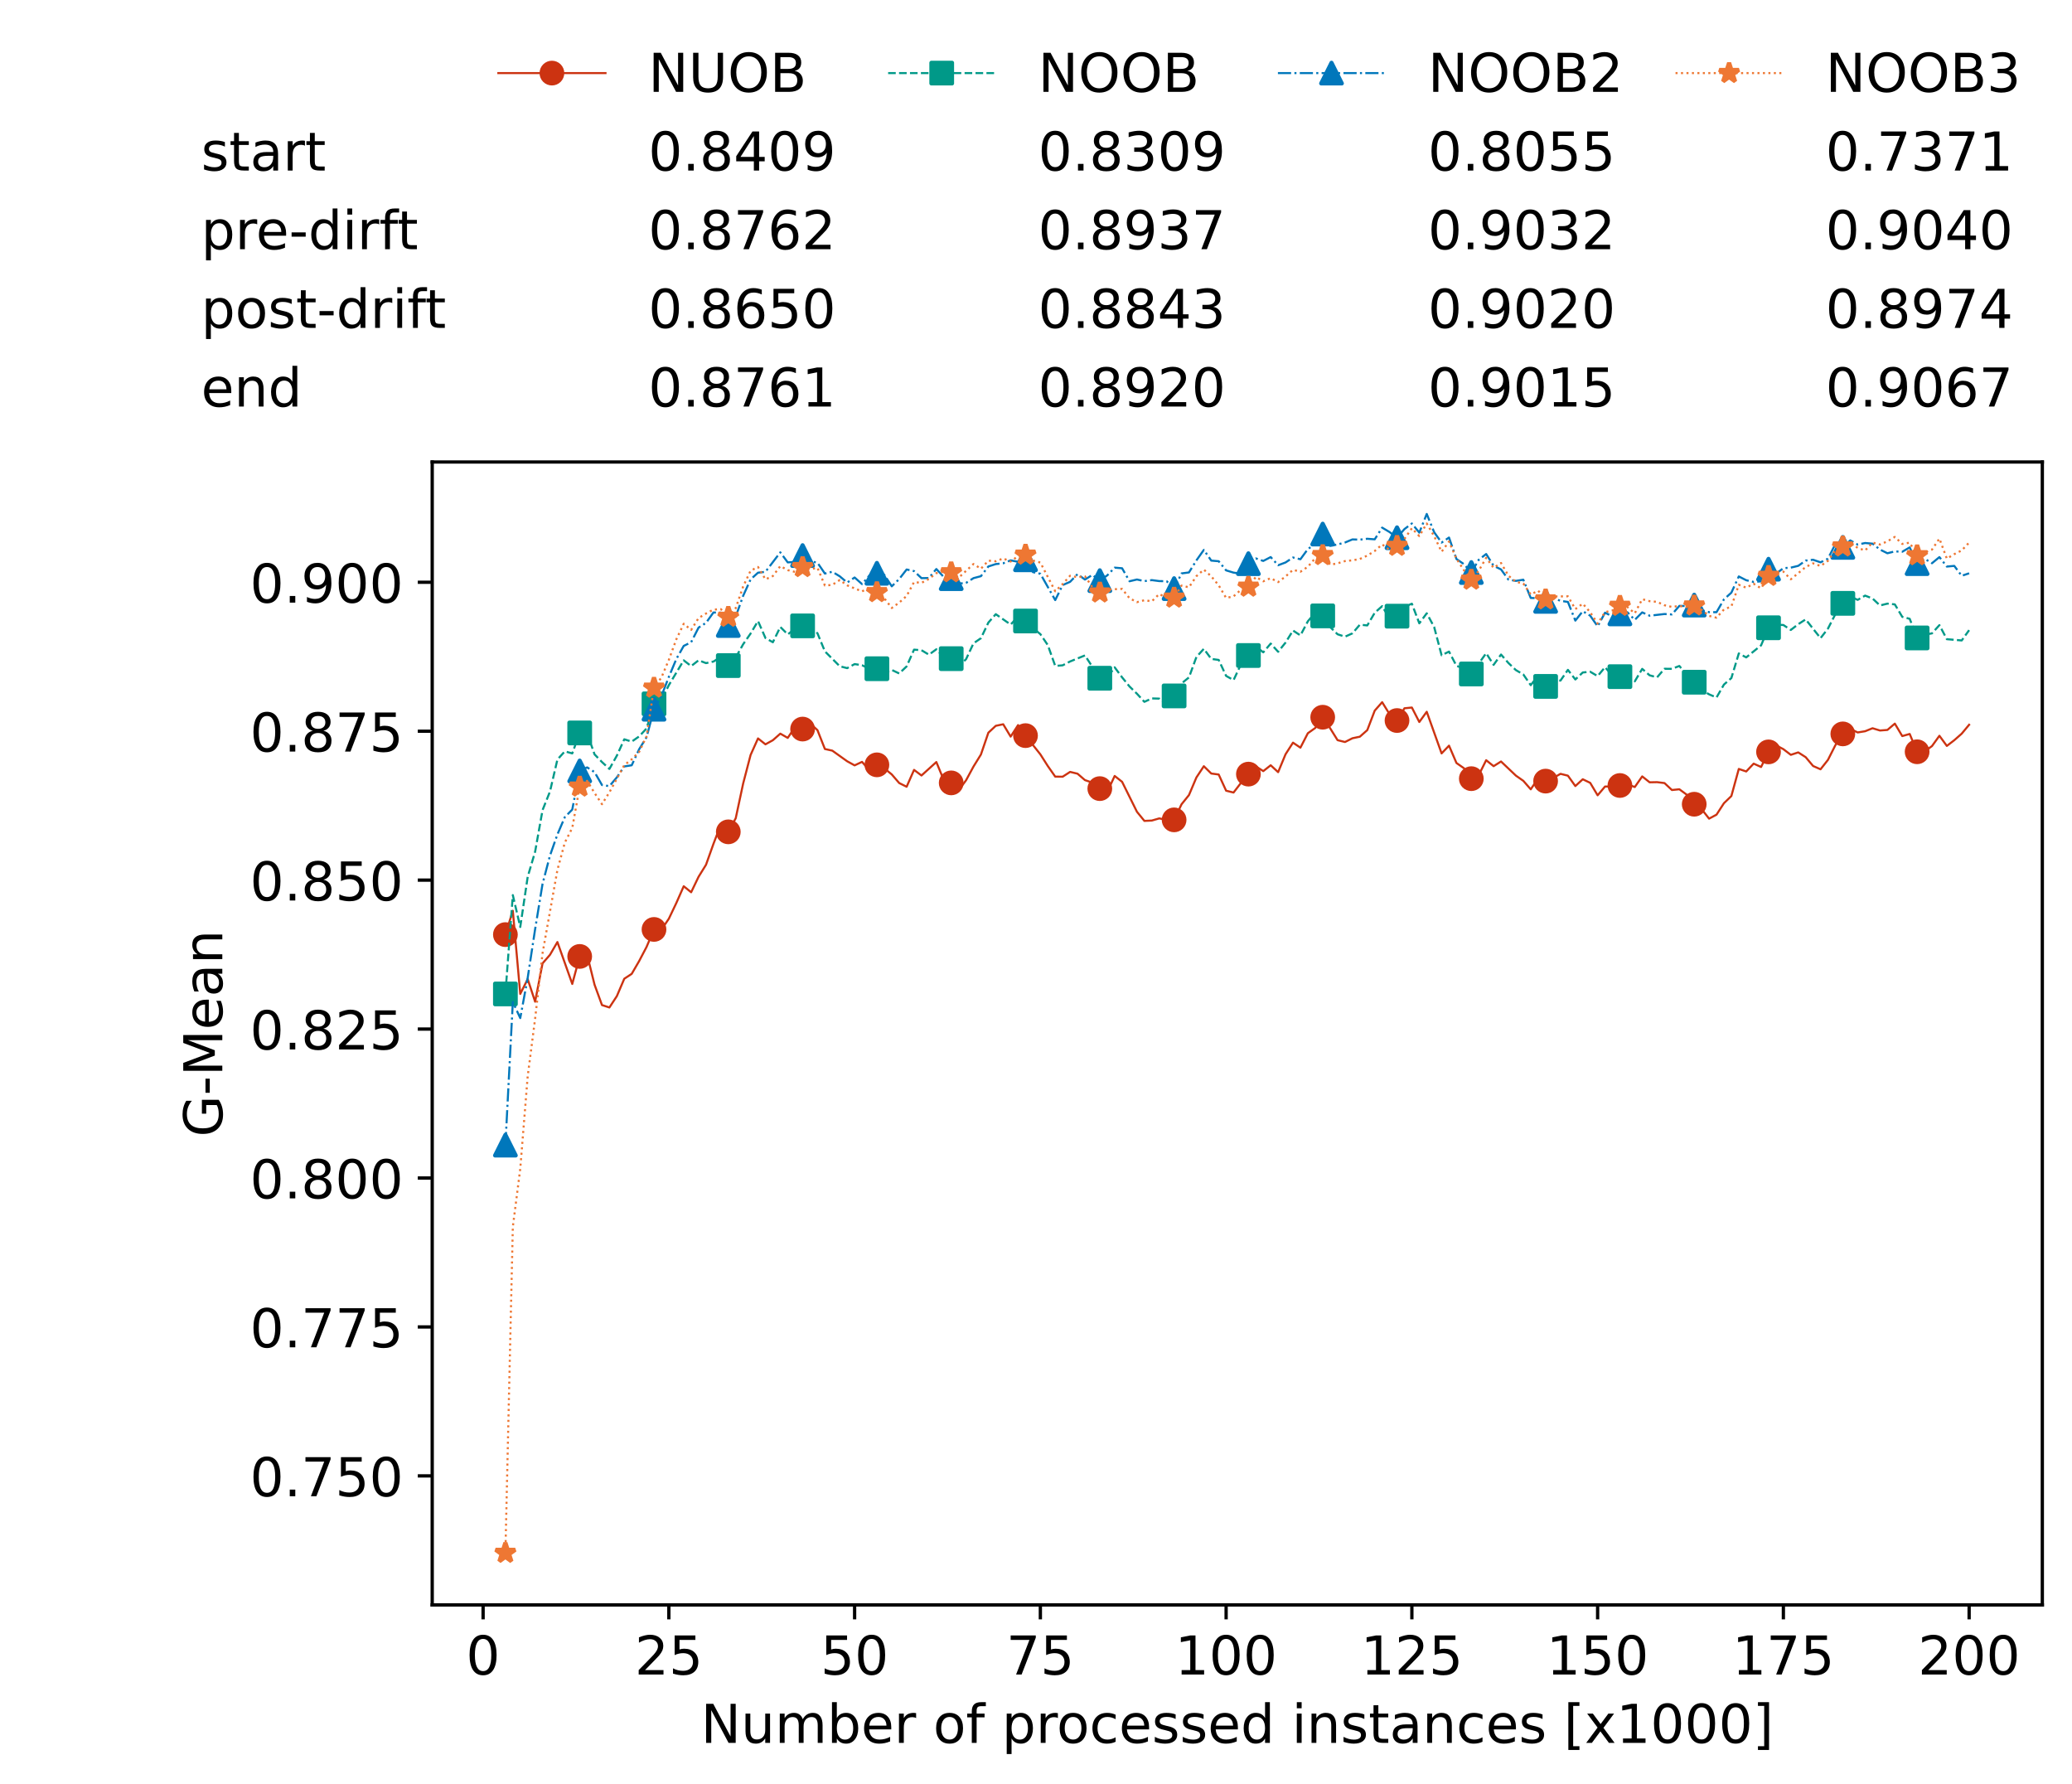 <?xml version="1.0" encoding="utf-8" standalone="no"?>
<!DOCTYPE svg PUBLIC "-//W3C//DTD SVG 1.1//EN"
  "http://www.w3.org/Graphics/SVG/1.1/DTD/svg11.dtd">
<!-- Created with matplotlib (https://matplotlib.org/) -->
<svg height="432.615pt" version="1.1" viewBox="0 0 502.65 432.615" width="502.65pt" xmlns="http://www.w3.org/2000/svg" xmlns:xlink="http://www.w3.org/1999/xlink">
 <defs>
  <style type="text/css">*{stroke-linecap:butt;stroke-linejoin:round;}</style>
 </defs>
 <g id="figure_1">
  <g id="patch_1">
   <path d="M 0 432.615 
L 502.65 432.615 
L 502.65 0 
L 0 0 
z
" style="fill:#ffffff;"/>
  </g>
  <g id="axes_1">
   <g id="patch_2">
    <path d="M 104.85 389.252 
L 495.45 389.252 
L 495.45 112.052 
L 104.85 112.052 
z
" style="fill:#ffffff;"/>
   </g>
   <g id="matplotlib.axis_1">
    <g id="xtick_1">
     <g id="line2d_1">
      <defs>
       <path d="M 0 0 
L 0 3.5 
" id="mbd928a85a0" style="stroke:#000000;stroke-width:0.8;"/>
      </defs>
      <g>
       <use style="stroke:#000000;stroke-width:0.8;" x="117.197" xlink:href="#mbd928a85a0" y="389.252"/>
      </g>
     </g>
     <g id="text_1">
      <!-- 0 -->
      <g transform="translate(113.061 406.13)scale(0.13 -0.13)">
       <defs>
        <path d="M 31.781 66.406 
Q 24.172 66.406 20.328 58.906 
Q 16.5 51.422 16.5 36.375 
Q 16.5 21.391 20.328 13.891 
Q 24.172 6.391 31.781 6.391 
Q 39.453 6.391 43.281 13.891 
Q 47.125 21.391 47.125 36.375 
Q 47.125 51.422 43.281 58.906 
Q 39.453 66.406 31.781 66.406 
z
M 31.781 74.219 
Q 44.047 74.219 50.516 64.516 
Q 56.984 54.828 56.984 36.375 
Q 56.984 17.969 50.516 8.266 
Q 44.047 -1.422 31.781 -1.422 
Q 19.531 -1.422 13.062 8.266 
Q 6.594 17.969 6.594 36.375 
Q 6.594 54.828 13.062 64.516 
Q 19.531 74.219 31.781 74.219 
z
" id="DejaVuSans-48"/>
       </defs>
       <use xlink:href="#DejaVuSans-48"/>
      </g>
     </g>
    </g>
    <g id="xtick_2">
     <g id="line2d_2">
      <g>
       <use style="stroke:#000000;stroke-width:0.8;" x="162.259" xlink:href="#mbd928a85a0" y="389.252"/>
      </g>
     </g>
     <g id="text_2">
      <!-- 25 -->
      <g transform="translate(153.988 406.13)scale(0.13 -0.13)">
       <defs>
        <path d="M 19.188 8.297 
L 53.609 8.297 
L 53.609 0 
L 7.328 0 
L 7.328 8.297 
Q 12.938 14.109 22.625 23.891 
Q 32.328 33.688 34.812 36.531 
Q 39.547 41.844 41.422 45.531 
Q 43.312 49.219 43.312 52.781 
Q 43.312 58.594 39.234 62.25 
Q 35.156 65.922 28.609 65.922 
Q 23.969 65.922 18.812 64.312 
Q 13.672 62.703 7.812 59.422 
L 7.812 69.391 
Q 13.766 71.781 18.938 73 
Q 24.125 74.219 28.422 74.219 
Q 39.75 74.219 46.484 68.547 
Q 53.219 62.891 53.219 53.422 
Q 53.219 48.922 51.531 44.891 
Q 49.859 40.875 45.406 35.406 
Q 44.188 33.984 37.641 27.219 
Q 31.109 20.453 19.188 8.297 
z
" id="DejaVuSans-50"/>
        <path d="M 10.797 72.906 
L 49.516 72.906 
L 49.516 64.594 
L 19.828 64.594 
L 19.828 46.734 
Q 21.969 47.469 24.109 47.828 
Q 26.266 48.188 28.422 48.188 
Q 40.625 48.188 47.75 41.5 
Q 54.891 34.812 54.891 23.391 
Q 54.891 11.625 47.562 5.094 
Q 40.234 -1.422 26.906 -1.422 
Q 22.312 -1.422 17.547 -0.641 
Q 12.797 0.141 7.719 1.703 
L 7.719 11.625 
Q 12.109 9.234 16.797 8.062 
Q 21.484 6.891 26.703 6.891 
Q 35.156 6.891 40.078 11.328 
Q 45.016 15.766 45.016 23.391 
Q 45.016 31 40.078 35.438 
Q 35.156 39.891 26.703 39.891 
Q 22.75 39.891 18.812 39.016 
Q 14.891 38.141 10.797 36.281 
z
" id="DejaVuSans-53"/>
       </defs>
       <use xlink:href="#DejaVuSans-50"/>
       <use x="63.623" xlink:href="#DejaVuSans-53"/>
      </g>
     </g>
    </g>
    <g id="xtick_3">
     <g id="line2d_3">
      <g>
       <use style="stroke:#000000;stroke-width:0.8;" x="207.322" xlink:href="#mbd928a85a0" y="389.252"/>
      </g>
     </g>
     <g id="text_3">
      <!-- 50 -->
      <g transform="translate(199.05 406.13)scale(0.13 -0.13)">
       <use xlink:href="#DejaVuSans-53"/>
       <use x="63.623" xlink:href="#DejaVuSans-48"/>
      </g>
     </g>
    </g>
    <g id="xtick_4">
     <g id="line2d_4">
      <g>
       <use style="stroke:#000000;stroke-width:0.8;" x="252.384" xlink:href="#mbd928a85a0" y="389.252"/>
      </g>
     </g>
     <g id="text_4">
      <!-- 75 -->
      <g transform="translate(244.113 406.13)scale(0.13 -0.13)">
       <defs>
        <path d="M 8.203 72.906 
L 55.078 72.906 
L 55.078 68.703 
L 28.609 0 
L 18.312 0 
L 43.219 64.594 
L 8.203 64.594 
z
" id="DejaVuSans-55"/>
       </defs>
       <use xlink:href="#DejaVuSans-55"/>
       <use x="63.623" xlink:href="#DejaVuSans-53"/>
      </g>
     </g>
    </g>
    <g id="xtick_5">
     <g id="line2d_5">
      <g>
       <use style="stroke:#000000;stroke-width:0.8;" x="297.446" xlink:href="#mbd928a85a0" y="389.252"/>
      </g>
     </g>
     <g id="text_5">
      <!-- 100 -->
      <g transform="translate(285.039 406.13)scale(0.13 -0.13)">
       <defs>
        <path d="M 12.406 8.297 
L 28.516 8.297 
L 28.516 63.922 
L 10.984 60.406 
L 10.984 69.391 
L 28.422 72.906 
L 38.281 72.906 
L 38.281 8.297 
L 54.391 8.297 
L 54.391 0 
L 12.406 0 
z
" id="DejaVuSans-49"/>
       </defs>
       <use xlink:href="#DejaVuSans-49"/>
       <use x="63.623" xlink:href="#DejaVuSans-48"/>
       <use x="127.246" xlink:href="#DejaVuSans-48"/>
      </g>
     </g>
    </g>
    <g id="xtick_6">
     <g id="line2d_6">
      <g>
       <use style="stroke:#000000;stroke-width:0.8;" x="342.509" xlink:href="#mbd928a85a0" y="389.252"/>
      </g>
     </g>
     <g id="text_6">
      <!-- 125 -->
      <g transform="translate(330.102 406.13)scale(0.13 -0.13)">
       <use xlink:href="#DejaVuSans-49"/>
       <use x="63.623" xlink:href="#DejaVuSans-50"/>
       <use x="127.246" xlink:href="#DejaVuSans-53"/>
      </g>
     </g>
    </g>
    <g id="xtick_7">
     <g id="line2d_7">
      <g>
       <use style="stroke:#000000;stroke-width:0.8;" x="387.571" xlink:href="#mbd928a85a0" y="389.252"/>
      </g>
     </g>
     <g id="text_7">
      <!-- 150 -->
      <g transform="translate(375.164 406.13)scale(0.13 -0.13)">
       <use xlink:href="#DejaVuSans-49"/>
       <use x="63.623" xlink:href="#DejaVuSans-53"/>
       <use x="127.246" xlink:href="#DejaVuSans-48"/>
      </g>
     </g>
    </g>
    <g id="xtick_8">
     <g id="line2d_8">
      <g>
       <use style="stroke:#000000;stroke-width:0.8;" x="432.633" xlink:href="#mbd928a85a0" y="389.252"/>
      </g>
     </g>
     <g id="text_8">
      <!-- 175 -->
      <g transform="translate(420.226 406.13)scale(0.13 -0.13)">
       <use xlink:href="#DejaVuSans-49"/>
       <use x="63.623" xlink:href="#DejaVuSans-55"/>
       <use x="127.246" xlink:href="#DejaVuSans-53"/>
      </g>
     </g>
    </g>
    <g id="xtick_9">
     <g id="line2d_9">
      <g>
       <use style="stroke:#000000;stroke-width:0.8;" x="477.695" xlink:href="#mbd928a85a0" y="389.252"/>
      </g>
     </g>
     <g id="text_9">
      <!-- 200 -->
      <g transform="translate(465.289 406.13)scale(0.13 -0.13)">
       <use xlink:href="#DejaVuSans-50"/>
       <use x="63.623" xlink:href="#DejaVuSans-48"/>
       <use x="127.246" xlink:href="#DejaVuSans-48"/>
      </g>
     </g>
    </g>
    <g id="text_10">
     <!-- Number of processed instances [x1000] -->
     <g transform="translate(170.025 422.711)scale(0.13 -0.13)">
      <defs>
       <path d="M 9.812 72.906 
L 23.094 72.906 
L 55.422 11.922 
L 55.422 72.906 
L 64.984 72.906 
L 64.984 0 
L 51.703 0 
L 19.391 60.984 
L 19.391 0 
L 9.812 0 
z
" id="DejaVuSans-78"/>
       <path d="M 8.5 21.578 
L 8.5 54.688 
L 17.484 54.688 
L 17.484 21.922 
Q 17.484 14.156 20.5 10.266 
Q 23.531 6.391 29.594 6.391 
Q 36.859 6.391 41.078 11.031 
Q 45.312 15.672 45.312 23.688 
L 45.312 54.688 
L 54.297 54.688 
L 54.297 0 
L 45.312 0 
L 45.312 8.406 
Q 42.047 3.422 37.719 1 
Q 33.406 -1.422 27.688 -1.422 
Q 18.266 -1.422 13.375 4.438 
Q 8.5 10.297 8.5 21.578 
z
M 31.109 56 
z
" id="DejaVuSans-117"/>
       <path d="M 52 44.188 
Q 55.375 50.25 60.062 53.125 
Q 64.75 56 71.094 56 
Q 79.641 56 84.281 50.016 
Q 88.922 44.047 88.922 33.016 
L 88.922 0 
L 79.891 0 
L 79.891 32.719 
Q 79.891 40.578 77.094 44.375 
Q 74.312 48.188 68.609 48.188 
Q 61.625 48.188 57.562 43.547 
Q 53.516 38.922 53.516 30.906 
L 53.516 0 
L 44.484 0 
L 44.484 32.719 
Q 44.484 40.625 41.703 44.406 
Q 38.922 48.188 33.109 48.188 
Q 26.219 48.188 22.156 43.531 
Q 18.109 38.875 18.109 30.906 
L 18.109 0 
L 9.078 0 
L 9.078 54.688 
L 18.109 54.688 
L 18.109 46.188 
Q 21.188 51.219 25.484 53.609 
Q 29.781 56 35.688 56 
Q 41.656 56 45.828 52.969 
Q 50 49.953 52 44.188 
z
" id="DejaVuSans-109"/>
       <path d="M 48.688 27.297 
Q 48.688 37.203 44.609 42.844 
Q 40.531 48.484 33.406 48.484 
Q 26.266 48.484 22.188 42.844 
Q 18.109 37.203 18.109 27.297 
Q 18.109 17.391 22.188 11.75 
Q 26.266 6.109 33.406 6.109 
Q 40.531 6.109 44.609 11.75 
Q 48.688 17.391 48.688 27.297 
z
M 18.109 46.391 
Q 20.953 51.266 25.266 53.625 
Q 29.594 56 35.594 56 
Q 45.562 56 51.781 48.094 
Q 58.016 40.188 58.016 27.297 
Q 58.016 14.406 51.781 6.484 
Q 45.562 -1.422 35.594 -1.422 
Q 29.594 -1.422 25.266 0.953 
Q 20.953 3.328 18.109 8.203 
L 18.109 0 
L 9.078 0 
L 9.078 75.984 
L 18.109 75.984 
z
" id="DejaVuSans-98"/>
       <path d="M 56.203 29.594 
L 56.203 25.203 
L 14.891 25.203 
Q 15.484 15.922 20.484 11.062 
Q 25.484 6.203 34.422 6.203 
Q 39.594 6.203 44.453 7.469 
Q 49.312 8.734 54.109 11.281 
L 54.109 2.781 
Q 49.266 0.734 44.188 -0.344 
Q 39.109 -1.422 33.891 -1.422 
Q 20.797 -1.422 13.156 6.188 
Q 5.516 13.812 5.516 26.812 
Q 5.516 40.234 12.766 48.109 
Q 20.016 56 32.328 56 
Q 43.359 56 49.781 48.891 
Q 56.203 41.797 56.203 29.594 
z
M 47.219 32.234 
Q 47.125 39.594 43.094 43.984 
Q 39.062 48.391 32.422 48.391 
Q 24.906 48.391 20.391 44.141 
Q 15.875 39.891 15.188 32.172 
z
" id="DejaVuSans-101"/>
       <path d="M 41.109 46.297 
Q 39.594 47.172 37.812 47.578 
Q 36.031 48 33.891 48 
Q 26.266 48 22.188 43.047 
Q 18.109 38.094 18.109 28.812 
L 18.109 0 
L 9.078 0 
L 9.078 54.688 
L 18.109 54.688 
L 18.109 46.188 
Q 20.953 51.172 25.484 53.578 
Q 30.031 56 36.531 56 
Q 37.453 56 38.578 55.875 
Q 39.703 55.766 41.062 55.516 
z
" id="DejaVuSans-114"/>
       <path id="DejaVuSans-32"/>
       <path d="M 30.609 48.391 
Q 23.391 48.391 19.188 42.75 
Q 14.984 37.109 14.984 27.297 
Q 14.984 17.484 19.156 11.844 
Q 23.344 6.203 30.609 6.203 
Q 37.797 6.203 41.984 11.859 
Q 46.188 17.531 46.188 27.297 
Q 46.188 37.016 41.984 42.703 
Q 37.797 48.391 30.609 48.391 
z
M 30.609 56 
Q 42.328 56 49.016 48.375 
Q 55.719 40.766 55.719 27.297 
Q 55.719 13.875 49.016 6.219 
Q 42.328 -1.422 30.609 -1.422 
Q 18.844 -1.422 12.172 6.219 
Q 5.516 13.875 5.516 27.297 
Q 5.516 40.766 12.172 48.375 
Q 18.844 56 30.609 56 
z
" id="DejaVuSans-111"/>
       <path d="M 37.109 75.984 
L 37.109 68.5 
L 28.516 68.5 
Q 23.688 68.5 21.797 66.547 
Q 19.922 64.594 19.922 59.516 
L 19.922 54.688 
L 34.719 54.688 
L 34.719 47.703 
L 19.922 47.703 
L 19.922 0 
L 10.891 0 
L 10.891 47.703 
L 2.297 47.703 
L 2.297 54.688 
L 10.891 54.688 
L 10.891 58.5 
Q 10.891 67.625 15.141 71.797 
Q 19.391 75.984 28.609 75.984 
z
" id="DejaVuSans-102"/>
       <path d="M 18.109 8.203 
L 18.109 -20.797 
L 9.078 -20.797 
L 9.078 54.688 
L 18.109 54.688 
L 18.109 46.391 
Q 20.953 51.266 25.266 53.625 
Q 29.594 56 35.594 56 
Q 45.562 56 51.781 48.094 
Q 58.016 40.188 58.016 27.297 
Q 58.016 14.406 51.781 6.484 
Q 45.562 -1.422 35.594 -1.422 
Q 29.594 -1.422 25.266 0.953 
Q 20.953 3.328 18.109 8.203 
z
M 48.688 27.297 
Q 48.688 37.203 44.609 42.844 
Q 40.531 48.484 33.406 48.484 
Q 26.266 48.484 22.188 42.844 
Q 18.109 37.203 18.109 27.297 
Q 18.109 17.391 22.188 11.75 
Q 26.266 6.109 33.406 6.109 
Q 40.531 6.109 44.609 11.75 
Q 48.688 17.391 48.688 27.297 
z
" id="DejaVuSans-112"/>
       <path d="M 48.781 52.594 
L 48.781 44.188 
Q 44.969 46.297 41.141 47.344 
Q 37.312 48.391 33.406 48.391 
Q 24.656 48.391 19.812 42.844 
Q 14.984 37.312 14.984 27.297 
Q 14.984 17.281 19.812 11.734 
Q 24.656 6.203 33.406 6.203 
Q 37.312 6.203 41.141 7.25 
Q 44.969 8.297 48.781 10.406 
L 48.781 2.094 
Q 45.016 0.344 40.984 -0.531 
Q 36.969 -1.422 32.422 -1.422 
Q 20.062 -1.422 12.781 6.344 
Q 5.516 14.109 5.516 27.297 
Q 5.516 40.672 12.859 48.328 
Q 20.219 56 33.016 56 
Q 37.156 56 41.109 55.141 
Q 45.062 54.297 48.781 52.594 
z
" id="DejaVuSans-99"/>
       <path d="M 44.281 53.078 
L 44.281 44.578 
Q 40.484 46.531 36.375 47.5 
Q 32.281 48.484 27.875 48.484 
Q 21.188 48.484 17.844 46.438 
Q 14.5 44.391 14.5 40.281 
Q 14.5 37.156 16.891 35.375 
Q 19.281 33.594 26.516 31.984 
L 29.594 31.297 
Q 39.156 29.25 43.188 25.516 
Q 47.219 21.781 47.219 15.094 
Q 47.219 7.469 41.188 3.016 
Q 35.156 -1.422 24.609 -1.422 
Q 20.219 -1.422 15.453 -0.562 
Q 10.688 0.297 5.422 2 
L 5.422 11.281 
Q 10.406 8.688 15.234 7.391 
Q 20.062 6.109 24.812 6.109 
Q 31.156 6.109 34.562 8.281 
Q 37.984 10.453 37.984 14.406 
Q 37.984 18.062 35.516 20.016 
Q 33.062 21.969 24.703 23.781 
L 21.578 24.516 
Q 13.234 26.266 9.516 29.906 
Q 5.812 33.547 5.812 39.891 
Q 5.812 47.609 11.281 51.797 
Q 16.75 56 26.812 56 
Q 31.781 56 36.172 55.266 
Q 40.578 54.547 44.281 53.078 
z
" id="DejaVuSans-115"/>
       <path d="M 45.406 46.391 
L 45.406 75.984 
L 54.391 75.984 
L 54.391 0 
L 45.406 0 
L 45.406 8.203 
Q 42.578 3.328 38.25 0.953 
Q 33.938 -1.422 27.875 -1.422 
Q 17.969 -1.422 11.734 6.484 
Q 5.516 14.406 5.516 27.297 
Q 5.516 40.188 11.734 48.094 
Q 17.969 56 27.875 56 
Q 33.938 56 38.25 53.625 
Q 42.578 51.266 45.406 46.391 
z
M 14.797 27.297 
Q 14.797 17.391 18.875 11.75 
Q 22.953 6.109 30.078 6.109 
Q 37.203 6.109 41.297 11.75 
Q 45.406 17.391 45.406 27.297 
Q 45.406 37.203 41.297 42.844 
Q 37.203 48.484 30.078 48.484 
Q 22.953 48.484 18.875 42.844 
Q 14.797 37.203 14.797 27.297 
z
" id="DejaVuSans-100"/>
       <path d="M 9.422 54.688 
L 18.406 54.688 
L 18.406 0 
L 9.422 0 
z
M 9.422 75.984 
L 18.406 75.984 
L 18.406 64.594 
L 9.422 64.594 
z
" id="DejaVuSans-105"/>
       <path d="M 54.891 33.016 
L 54.891 0 
L 45.906 0 
L 45.906 32.719 
Q 45.906 40.484 42.875 44.328 
Q 39.844 48.188 33.797 48.188 
Q 26.516 48.188 22.312 43.547 
Q 18.109 38.922 18.109 30.906 
L 18.109 0 
L 9.078 0 
L 9.078 54.688 
L 18.109 54.688 
L 18.109 46.188 
Q 21.344 51.125 25.703 53.562 
Q 30.078 56 35.797 56 
Q 45.219 56 50.047 50.172 
Q 54.891 44.344 54.891 33.016 
z
" id="DejaVuSans-110"/>
       <path d="M 18.312 70.219 
L 18.312 54.688 
L 36.812 54.688 
L 36.812 47.703 
L 18.312 47.703 
L 18.312 18.016 
Q 18.312 11.328 20.141 9.422 
Q 21.969 7.516 27.594 7.516 
L 36.812 7.516 
L 36.812 0 
L 27.594 0 
Q 17.188 0 13.234 3.875 
Q 9.281 7.766 9.281 18.016 
L 9.281 47.703 
L 2.688 47.703 
L 2.688 54.688 
L 9.281 54.688 
L 9.281 70.219 
z
" id="DejaVuSans-116"/>
       <path d="M 34.281 27.484 
Q 23.391 27.484 19.188 25 
Q 14.984 22.516 14.984 16.5 
Q 14.984 11.719 18.141 8.906 
Q 21.297 6.109 26.703 6.109 
Q 34.188 6.109 38.703 11.406 
Q 43.219 16.703 43.219 25.484 
L 43.219 27.484 
z
M 52.203 31.203 
L 52.203 0 
L 43.219 0 
L 43.219 8.297 
Q 40.141 3.328 35.547 0.953 
Q 30.953 -1.422 24.312 -1.422 
Q 15.922 -1.422 10.953 3.297 
Q 6 8.016 6 15.922 
Q 6 25.141 12.172 29.828 
Q 18.359 34.516 30.609 34.516 
L 43.219 34.516 
L 43.219 35.406 
Q 43.219 41.609 39.141 45 
Q 35.062 48.391 27.688 48.391 
Q 23 48.391 18.547 47.266 
Q 14.109 46.141 10.016 43.891 
L 10.016 52.203 
Q 14.938 54.109 19.578 55.047 
Q 24.219 56 28.609 56 
Q 40.484 56 46.344 49.844 
Q 52.203 43.703 52.203 31.203 
z
" id="DejaVuSans-97"/>
       <path d="M 8.594 75.984 
L 29.297 75.984 
L 29.297 69 
L 17.578 69 
L 17.578 -6.203 
L 29.297 -6.203 
L 29.297 -13.188 
L 8.594 -13.188 
z
" id="DejaVuSans-91"/>
       <path d="M 54.891 54.688 
L 35.109 28.078 
L 55.906 0 
L 45.312 0 
L 29.391 21.484 
L 13.484 0 
L 2.875 0 
L 24.125 28.609 
L 4.688 54.688 
L 15.281 54.688 
L 29.781 35.203 
L 44.281 54.688 
z
" id="DejaVuSans-120"/>
       <path d="M 30.422 75.984 
L 30.422 -13.188 
L 9.719 -13.188 
L 9.719 -6.203 
L 21.391 -6.203 
L 21.391 69 
L 9.719 69 
L 9.719 75.984 
z
" id="DejaVuSans-93"/>
      </defs>
      <use xlink:href="#DejaVuSans-78"/>
      <use x="74.805" xlink:href="#DejaVuSans-117"/>
      <use x="138.184" xlink:href="#DejaVuSans-109"/>
      <use x="235.596" xlink:href="#DejaVuSans-98"/>
      <use x="299.072" xlink:href="#DejaVuSans-101"/>
      <use x="360.596" xlink:href="#DejaVuSans-114"/>
      <use x="401.709" xlink:href="#DejaVuSans-32"/>
      <use x="433.496" xlink:href="#DejaVuSans-111"/>
      <use x="494.678" xlink:href="#DejaVuSans-102"/>
      <use x="529.883" xlink:href="#DejaVuSans-32"/>
      <use x="561.67" xlink:href="#DejaVuSans-112"/>
      <use x="625.146" xlink:href="#DejaVuSans-114"/>
      <use x="664.01" xlink:href="#DejaVuSans-111"/>
      <use x="725.191" xlink:href="#DejaVuSans-99"/>
      <use x="780.172" xlink:href="#DejaVuSans-101"/>
      <use x="841.695" xlink:href="#DejaVuSans-115"/>
      <use x="893.795" xlink:href="#DejaVuSans-115"/>
      <use x="945.895" xlink:href="#DejaVuSans-101"/>
      <use x="1007.418" xlink:href="#DejaVuSans-100"/>
      <use x="1070.895" xlink:href="#DejaVuSans-32"/>
      <use x="1102.682" xlink:href="#DejaVuSans-105"/>
      <use x="1130.465" xlink:href="#DejaVuSans-110"/>
      <use x="1193.844" xlink:href="#DejaVuSans-115"/>
      <use x="1245.943" xlink:href="#DejaVuSans-116"/>
      <use x="1285.152" xlink:href="#DejaVuSans-97"/>
      <use x="1346.432" xlink:href="#DejaVuSans-110"/>
      <use x="1409.811" xlink:href="#DejaVuSans-99"/>
      <use x="1464.791" xlink:href="#DejaVuSans-101"/>
      <use x="1526.314" xlink:href="#DejaVuSans-115"/>
      <use x="1578.414" xlink:href="#DejaVuSans-32"/>
      <use x="1610.201" xlink:href="#DejaVuSans-91"/>
      <use x="1649.215" xlink:href="#DejaVuSans-120"/>
      <use x="1708.395" xlink:href="#DejaVuSans-49"/>
      <use x="1772.018" xlink:href="#DejaVuSans-48"/>
      <use x="1835.641" xlink:href="#DejaVuSans-48"/>
      <use x="1899.264" xlink:href="#DejaVuSans-48"/>
      <use x="1962.887" xlink:href="#DejaVuSans-93"/>
     </g>
    </g>
   </g>
   <g id="matplotlib.axis_2">
    <g id="ytick_1">
     <g id="line2d_10">
      <defs>
       <path d="M 0 0 
L -3.5 0 
" id="m822ef3a81f" style="stroke:#000000;stroke-width:0.8;"/>
      </defs>
      <g>
       <use style="stroke:#000000;stroke-width:0.8;" x="104.85" xlink:href="#m822ef3a81f" y="357.952"/>
      </g>
     </g>
     <g id="text_11">
      <!-- 0.750 -->
      <g transform="translate(60.633 362.891)scale(0.13 -0.13)">
       <defs>
        <path d="M 10.688 12.406 
L 21 12.406 
L 21 0 
L 10.688 0 
z
" id="DejaVuSans-46"/>
       </defs>
       <use xlink:href="#DejaVuSans-48"/>
       <use x="63.623" xlink:href="#DejaVuSans-46"/>
       <use x="95.41" xlink:href="#DejaVuSans-55"/>
       <use x="159.033" xlink:href="#DejaVuSans-53"/>
       <use x="222.656" xlink:href="#DejaVuSans-48"/>
      </g>
     </g>
    </g>
    <g id="ytick_2">
     <g id="line2d_11">
      <g>
       <use style="stroke:#000000;stroke-width:0.8;" x="104.85" xlink:href="#m822ef3a81f" y="321.83"/>
      </g>
     </g>
     <g id="text_12">
      <!-- 0.775 -->
      <g transform="translate(60.633 326.769)scale(0.13 -0.13)">
       <use xlink:href="#DejaVuSans-48"/>
       <use x="63.623" xlink:href="#DejaVuSans-46"/>
       <use x="95.41" xlink:href="#DejaVuSans-55"/>
       <use x="159.033" xlink:href="#DejaVuSans-55"/>
       <use x="222.656" xlink:href="#DejaVuSans-53"/>
      </g>
     </g>
    </g>
    <g id="ytick_3">
     <g id="line2d_12">
      <g>
       <use style="stroke:#000000;stroke-width:0.8;" x="104.85" xlink:href="#m822ef3a81f" y="285.707"/>
      </g>
     </g>
     <g id="text_13">
      <!-- 0.800 -->
      <g transform="translate(60.633 290.646)scale(0.13 -0.13)">
       <defs>
        <path d="M 31.781 34.625 
Q 24.75 34.625 20.719 30.859 
Q 16.703 27.094 16.703 20.516 
Q 16.703 13.922 20.719 10.156 
Q 24.75 6.391 31.781 6.391 
Q 38.812 6.391 42.859 10.172 
Q 46.922 13.969 46.922 20.516 
Q 46.922 27.094 42.891 30.859 
Q 38.875 34.625 31.781 34.625 
z
M 21.922 38.812 
Q 15.578 40.375 12.031 44.719 
Q 8.5 49.078 8.5 55.328 
Q 8.5 64.062 14.719 69.141 
Q 20.953 74.219 31.781 74.219 
Q 42.672 74.219 48.875 69.141 
Q 55.078 64.062 55.078 55.328 
Q 55.078 49.078 51.531 44.719 
Q 48 40.375 41.703 38.812 
Q 48.828 37.156 52.797 32.312 
Q 56.781 27.484 56.781 20.516 
Q 56.781 9.906 50.312 4.234 
Q 43.844 -1.422 31.781 -1.422 
Q 19.734 -1.422 13.25 4.234 
Q 6.781 9.906 6.781 20.516 
Q 6.781 27.484 10.781 32.312 
Q 14.797 37.156 21.922 38.812 
z
M 18.312 54.391 
Q 18.312 48.734 21.844 45.562 
Q 25.391 42.391 31.781 42.391 
Q 38.141 42.391 41.719 45.562 
Q 45.312 48.734 45.312 54.391 
Q 45.312 60.062 41.719 63.234 
Q 38.141 66.406 31.781 66.406 
Q 25.391 66.406 21.844 63.234 
Q 18.312 60.062 18.312 54.391 
z
" id="DejaVuSans-56"/>
       </defs>
       <use xlink:href="#DejaVuSans-48"/>
       <use x="63.623" xlink:href="#DejaVuSans-46"/>
       <use x="95.41" xlink:href="#DejaVuSans-56"/>
       <use x="159.033" xlink:href="#DejaVuSans-48"/>
       <use x="222.656" xlink:href="#DejaVuSans-48"/>
      </g>
     </g>
    </g>
    <g id="ytick_4">
     <g id="line2d_13">
      <g>
       <use style="stroke:#000000;stroke-width:0.8;" x="104.85" xlink:href="#m822ef3a81f" y="249.585"/>
      </g>
     </g>
     <g id="text_14">
      <!-- 0.825 -->
      <g transform="translate(60.633 254.524)scale(0.13 -0.13)">
       <use xlink:href="#DejaVuSans-48"/>
       <use x="63.623" xlink:href="#DejaVuSans-46"/>
       <use x="95.41" xlink:href="#DejaVuSans-56"/>
       <use x="159.033" xlink:href="#DejaVuSans-50"/>
       <use x="222.656" xlink:href="#DejaVuSans-53"/>
      </g>
     </g>
    </g>
    <g id="ytick_5">
     <g id="line2d_14">
      <g>
       <use style="stroke:#000000;stroke-width:0.8;" x="104.85" xlink:href="#m822ef3a81f" y="213.463"/>
      </g>
     </g>
     <g id="text_15">
      <!-- 0.850 -->
      <g transform="translate(60.633 218.402)scale(0.13 -0.13)">
       <use xlink:href="#DejaVuSans-48"/>
       <use x="63.623" xlink:href="#DejaVuSans-46"/>
       <use x="95.41" xlink:href="#DejaVuSans-56"/>
       <use x="159.033" xlink:href="#DejaVuSans-53"/>
       <use x="222.656" xlink:href="#DejaVuSans-48"/>
      </g>
     </g>
    </g>
    <g id="ytick_6">
     <g id="line2d_15">
      <g>
       <use style="stroke:#000000;stroke-width:0.8;" x="104.85" xlink:href="#m822ef3a81f" y="177.341"/>
      </g>
     </g>
     <g id="text_16">
      <!-- 0.875 -->
      <g transform="translate(60.633 182.28)scale(0.13 -0.13)">
       <use xlink:href="#DejaVuSans-48"/>
       <use x="63.623" xlink:href="#DejaVuSans-46"/>
       <use x="95.41" xlink:href="#DejaVuSans-56"/>
       <use x="159.033" xlink:href="#DejaVuSans-55"/>
       <use x="222.656" xlink:href="#DejaVuSans-53"/>
      </g>
     </g>
    </g>
    <g id="ytick_7">
     <g id="line2d_16">
      <g>
       <use style="stroke:#000000;stroke-width:0.8;" x="104.85" xlink:href="#m822ef3a81f" y="141.218"/>
      </g>
     </g>
     <g id="text_17">
      <!-- 0.900 -->
      <g transform="translate(60.633 146.157)scale(0.13 -0.13)">
       <defs>
        <path d="M 10.984 1.516 
L 10.984 10.5 
Q 14.703 8.734 18.5 7.812 
Q 22.312 6.891 25.984 6.891 
Q 35.75 6.891 40.891 13.453 
Q 46.047 20.016 46.781 33.406 
Q 43.953 29.203 39.594 26.953 
Q 35.25 24.703 29.984 24.703 
Q 19.047 24.703 12.672 31.312 
Q 6.297 37.938 6.297 49.422 
Q 6.297 60.641 12.938 67.422 
Q 19.578 74.219 30.609 74.219 
Q 43.266 74.219 49.922 64.516 
Q 56.594 54.828 56.594 36.375 
Q 56.594 19.141 48.406 8.859 
Q 40.234 -1.422 26.422 -1.422 
Q 22.703 -1.422 18.891 -0.688 
Q 15.094 0.047 10.984 1.516 
z
M 30.609 32.422 
Q 37.25 32.422 41.125 36.953 
Q 45.016 41.5 45.016 49.422 
Q 45.016 57.281 41.125 61.844 
Q 37.25 66.406 30.609 66.406 
Q 23.969 66.406 20.094 61.844 
Q 16.219 57.281 16.219 49.422 
Q 16.219 41.5 20.094 36.953 
Q 23.969 32.422 30.609 32.422 
z
" id="DejaVuSans-57"/>
       </defs>
       <use xlink:href="#DejaVuSans-48"/>
       <use x="63.623" xlink:href="#DejaVuSans-46"/>
       <use x="95.41" xlink:href="#DejaVuSans-57"/>
       <use x="159.033" xlink:href="#DejaVuSans-48"/>
       <use x="222.656" xlink:href="#DejaVuSans-48"/>
      </g>
     </g>
    </g>
    <g id="text_18">
     <!-- G-Mean -->
     <g transform="translate(53.93 275.744)rotate(-90)scale(0.13 -0.13)">
      <defs>
       <path d="M 59.516 10.406 
L 59.516 29.984 
L 43.406 29.984 
L 43.406 38.094 
L 69.281 38.094 
L 69.281 6.781 
Q 63.578 2.734 56.688 0.656 
Q 49.812 -1.422 42 -1.422 
Q 24.906 -1.422 15.25 8.562 
Q 5.609 18.562 5.609 36.375 
Q 5.609 54.25 15.25 64.234 
Q 24.906 74.219 42 74.219 
Q 49.125 74.219 55.547 72.453 
Q 61.969 70.703 67.391 67.281 
L 67.391 56.781 
Q 61.922 61.422 55.766 63.766 
Q 49.609 66.109 42.828 66.109 
Q 29.438 66.109 22.719 58.641 
Q 16.016 51.172 16.016 36.375 
Q 16.016 21.625 22.719 14.156 
Q 29.438 6.688 42.828 6.688 
Q 48.047 6.688 52.141 7.594 
Q 56.25 8.5 59.516 10.406 
z
" id="DejaVuSans-71"/>
       <path d="M 4.891 31.391 
L 31.203 31.391 
L 31.203 23.391 
L 4.891 23.391 
z
" id="DejaVuSans-45"/>
       <path d="M 9.812 72.906 
L 24.516 72.906 
L 43.109 23.297 
L 61.812 72.906 
L 76.516 72.906 
L 76.516 0 
L 66.891 0 
L 66.891 64.016 
L 48.094 14.016 
L 38.188 14.016 
L 19.391 64.016 
L 19.391 0 
L 9.812 0 
z
" id="DejaVuSans-77"/>
      </defs>
      <use xlink:href="#DejaVuSans-71"/>
      <use x="77.49" xlink:href="#DejaVuSans-45"/>
      <use x="113.574" xlink:href="#DejaVuSans-77"/>
      <use x="199.854" xlink:href="#DejaVuSans-101"/>
      <use x="261.377" xlink:href="#DejaVuSans-97"/>
      <use x="322.656" xlink:href="#DejaVuSans-110"/>
     </g>
    </g>
   </g>
   <g id="line2d_17"/>
   <g id="line2d_18"/>
   <g id="line2d_19"/>
   <g id="line2d_20"/>
   <g id="line2d_21"/>
   <g id="line2d_22">
    <path clip-path="url(#p1307c57017)" d="M 122.605 226.674 
L 124.407 220.897 
L 126.21 241.058 
L 128.012 237.461 
L 129.815 242.94 
L 131.617 233.647 
L 133.419 231.574 
L 135.222 228.479 
L 138.827 238.64 
L 140.629 231.968 
L 142.432 231.56 
L 144.234 238.825 
L 146.037 243.763 
L 147.839 244.348 
L 149.642 241.597 
L 151.444 237.379 
L 153.247 236.192 
L 155.049 233.095 
L 156.852 229.658 
L 158.654 225.418 
L 160.457 225.479 
L 162.259 222.815 
L 164.062 219.027 
L 165.864 214.945 
L 167.667 216.402 
L 169.469 212.645 
L 171.272 209.735 
L 173.074 204.678 
L 174.877 199.953 
L 176.679 201.75 
L 178.482 198.449 
L 180.284 190.023 
L 182.087 183.107 
L 183.889 179.091 
L 185.692 180.525 
L 187.494 179.525 
L 189.297 177.935 
L 191.099 178.964 
L 192.902 176.285 
L 194.704 176.824 
L 196.507 175.422 
L 198.309 177.085 
L 200.112 181.657 
L 201.914 182.059 
L 205.519 184.634 
L 207.322 185.628 
L 209.124 184.779 
L 210.927 186.853 
L 212.729 185.499 
L 214.532 186.346 
L 216.334 187.826 
L 218.137 189.914 
L 219.939 190.812 
L 221.742 186.725 
L 223.544 188.082 
L 227.149 184.821 
L 228.952 189.192 
L 230.754 189.876 
L 232.557 191.664 
L 234.359 189.244 
L 236.162 185.911 
L 237.964 182.995 
L 239.767 177.707 
L 241.569 176.032 
L 243.372 175.659 
L 245.174 178.654 
L 246.976 175.861 
L 248.779 178.414 
L 252.384 182.961 
L 254.186 185.786 
L 255.989 188.358 
L 257.791 188.379 
L 259.594 187.213 
L 261.396 187.647 
L 263.199 189.201 
L 265.001 189.815 
L 266.804 191.268 
L 268.606 192.074 
L 270.409 188.197 
L 272.211 189.615 
L 275.816 196.887 
L 277.619 199.095 
L 279.421 199.012 
L 281.224 198.491 
L 283.026 198.838 
L 284.829 198.846 
L 286.631 195.065 
L 288.434 192.828 
L 290.236 188.566 
L 292.039 185.833 
L 293.841 187.605 
L 295.644 187.845 
L 297.446 191.772 
L 299.249 192.219 
L 301.051 189.874 
L 302.854 187.751 
L 304.656 185.866 
L 306.459 187.023 
L 308.261 185.604 
L 310.064 187.272 
L 311.866 182.927 
L 313.669 180.119 
L 315.471 181.334 
L 317.274 177.834 
L 319.076 176.555 
L 320.879 173.949 
L 322.681 176.627 
L 324.484 179.517 
L 326.286 179.961 
L 328.089 179.054 
L 329.891 178.672 
L 331.694 177.073 
L 333.496 172.356 
L 335.299 170.303 
L 337.101 173.217 
L 338.904 174.754 
L 340.706 171.783 
L 342.509 171.601 
L 344.311 175.109 
L 346.114 172.628 
L 349.719 182.726 
L 351.521 180.846 
L 353.324 185.052 
L 355.126 186.308 
L 356.928 188.853 
L 358.731 187.99 
L 360.533 184.375 
L 362.336 185.823 
L 364.138 184.688 
L 367.743 188.113 
L 369.546 189.38 
L 371.348 191.436 
L 373.151 188.758 
L 374.953 189.448 
L 376.756 188.724 
L 378.558 187.679 
L 380.361 188.128 
L 382.163 190.646 
L 383.966 188.997 
L 385.768 189.868 
L 387.571 192.885 
L 389.373 190.755 
L 391.176 190.761 
L 394.781 190.191 
L 396.583 190.885 
L 398.386 188.303 
L 400.188 189.737 
L 401.991 189.7 
L 403.793 189.921 
L 405.596 191.608 
L 407.398 191.424 
L 409.201 192.749 
L 411.003 195.052 
L 412.806 196.252 
L 414.608 198.551 
L 416.411 197.584 
L 418.213 194.805 
L 420.016 193.064 
L 421.818 186.496 
L 423.621 187.106 
L 425.423 185.206 
L 427.226 186.02 
L 429.028 182.357 
L 430.831 180.746 
L 432.633 181.702 
L 434.436 183.072 
L 436.238 182.482 
L 438.041 183.638 
L 439.843 185.78 
L 441.646 186.58 
L 443.448 184.295 
L 445.251 180.729 
L 447.053 177.994 
L 448.856 176.787 
L 450.658 177.643 
L 452.461 177.35 
L 454.263 176.623 
L 456.066 177.173 
L 457.868 177.036 
L 459.671 175.504 
L 461.473 178.524 
L 463.276 178.011 
L 465.078 182.331 
L 466.881 182.263 
L 468.683 180.95 
L 470.485 178.45 
L 472.288 180.911 
L 474.09 179.527 
L 475.893 177.938 
L 477.695 175.777 
L 477.695 175.777 
" style="fill:none;stroke:#cc3311;stroke-linecap:square;stroke-width:0.5;"/>
    <defs>
     <path d="M 0 2.5 
C 0.663 2.5 1.299 2.237 1.768 1.768 
C 2.237 1.299 2.5 0.663 2.5 0 
C 2.5 -0.663 2.237 -1.299 1.768 -1.768 
C 1.299 -2.237 0.663 -2.5 0 -2.5 
C -0.663 -2.5 -1.299 -2.237 -1.768 -1.768 
C -2.237 -1.299 -2.5 -0.663 -2.5 0 
C -2.5 0.663 -2.237 1.299 -1.768 1.768 
C -1.299 2.237 -0.663 2.5 0 2.5 
z
" id="mf652752f67" style="stroke:#cc3311;"/>
    </defs>
    <g clip-path="url(#p1307c57017)">
     <use style="fill:#cc3311;stroke:#cc3311;" x="122.605" xlink:href="#mf652752f67" y="226.674"/>
     <use style="fill:#cc3311;stroke:#cc3311;" x="140.629" xlink:href="#mf652752f67" y="231.968"/>
     <use style="fill:#cc3311;stroke:#cc3311;" x="158.654" xlink:href="#mf652752f67" y="225.418"/>
     <use style="fill:#cc3311;stroke:#cc3311;" x="176.679" xlink:href="#mf652752f67" y="201.75"/>
     <use style="fill:#cc3311;stroke:#cc3311;" x="194.704" xlink:href="#mf652752f67" y="176.824"/>
     <use style="fill:#cc3311;stroke:#cc3311;" x="212.729" xlink:href="#mf652752f67" y="185.499"/>
     <use style="fill:#cc3311;stroke:#cc3311;" x="230.754" xlink:href="#mf652752f67" y="189.876"/>
     <use style="fill:#cc3311;stroke:#cc3311;" x="248.779" xlink:href="#mf652752f67" y="178.414"/>
     <use style="fill:#cc3311;stroke:#cc3311;" x="266.804" xlink:href="#mf652752f67" y="191.268"/>
     <use style="fill:#cc3311;stroke:#cc3311;" x="284.829" xlink:href="#mf652752f67" y="198.846"/>
     <use style="fill:#cc3311;stroke:#cc3311;" x="302.854" xlink:href="#mf652752f67" y="187.751"/>
     <use style="fill:#cc3311;stroke:#cc3311;" x="320.879" xlink:href="#mf652752f67" y="173.949"/>
     <use style="fill:#cc3311;stroke:#cc3311;" x="338.904" xlink:href="#mf652752f67" y="174.754"/>
     <use style="fill:#cc3311;stroke:#cc3311;" x="356.928" xlink:href="#mf652752f67" y="188.853"/>
     <use style="fill:#cc3311;stroke:#cc3311;" x="374.953" xlink:href="#mf652752f67" y="189.448"/>
     <use style="fill:#cc3311;stroke:#cc3311;" x="392.978" xlink:href="#mf652752f67" y="190.51"/>
     <use style="fill:#cc3311;stroke:#cc3311;" x="411.003" xlink:href="#mf652752f67" y="195.052"/>
     <use style="fill:#cc3311;stroke:#cc3311;" x="429.028" xlink:href="#mf652752f67" y="182.357"/>
     <use style="fill:#cc3311;stroke:#cc3311;" x="447.053" xlink:href="#mf652752f67" y="177.994"/>
     <use style="fill:#cc3311;stroke:#cc3311;" x="465.078" xlink:href="#mf652752f67" y="182.331"/>
    </g>
   </g>
   <g id="line2d_23"/>
   <g id="line2d_24"/>
   <g id="line2d_25"/>
   <g id="line2d_26"/>
   <g id="line2d_27">
    <path clip-path="url(#p1307c57017)" d="M 122.605 241.066 
L 124.407 217.094 
L 126.21 224.824 
L 128.012 212.677 
L 129.815 206.563 
L 131.617 196.471 
L 133.419 191.975 
L 135.222 184.21 
L 137.024 182.229 
L 138.827 182.726 
L 140.629 177.763 
L 142.432 177.849 
L 144.234 182.962 
L 146.037 184.823 
L 147.839 186.495 
L 149.642 183.274 
L 151.444 179.304 
L 153.247 179.872 
L 155.049 178.605 
L 156.852 176.672 
L 158.654 170.707 
L 160.457 169.811 
L 162.259 166.166 
L 165.864 160.153 
L 167.667 161.552 
L 169.469 160.145 
L 171.272 160.827 
L 173.074 160.451 
L 174.877 159.31 
L 176.679 161.428 
L 178.482 159.466 
L 180.284 156.249 
L 182.087 153.654 
L 183.889 150.626 
L 185.692 154.743 
L 187.494 155.765 
L 189.297 152.056 
L 191.099 153.859 
L 192.902 152.487 
L 194.704 151.794 
L 196.507 151.966 
L 198.309 153.591 
L 200.112 157.977 
L 203.717 161.591 
L 205.519 162.046 
L 207.322 161.066 
L 209.124 161.329 
L 210.927 162.261 
L 212.729 162.186 
L 214.532 163.163 
L 216.334 162.48 
L 218.137 163.338 
L 219.939 161.627 
L 221.742 157.56 
L 223.544 157.697 
L 225.347 158.784 
L 227.149 157.477 
L 228.952 159.404 
L 230.754 159.745 
L 232.557 161.61 
L 234.359 159.872 
L 236.162 156.028 
L 237.964 154.791 
L 239.767 151 
L 241.569 148.961 
L 245.174 151.477 
L 246.976 149.548 
L 248.779 150.614 
L 250.581 152.326 
L 252.384 153.8 
L 254.186 156.455 
L 255.989 161.514 
L 257.791 161.363 
L 259.594 160.43 
L 263.199 158.963 
L 266.804 164.496 
L 268.606 164.366 
L 270.409 161.85 
L 272.211 164.281 
L 274.014 166.498 
L 275.816 168.255 
L 277.619 170.217 
L 279.421 169.391 
L 281.224 169.437 
L 283.026 170.793 
L 284.829 168.781 
L 286.631 165.759 
L 288.434 164.291 
L 290.236 159.354 
L 292.039 157.359 
L 293.841 159.809 
L 295.644 160.055 
L 297.446 163.929 
L 299.249 164.951 
L 301.051 161.118 
L 304.656 156.804 
L 306.459 158.211 
L 308.261 156.092 
L 310.064 158.076 
L 311.866 155.843 
L 313.669 152.917 
L 315.471 154.11 
L 317.274 150.686 
L 319.076 148.547 
L 320.879 149.37 
L 322.681 152.086 
L 324.484 153.831 
L 326.286 154.421 
L 328.089 153.61 
L 329.891 151.508 
L 331.694 151.687 
L 333.496 148.619 
L 335.299 147.014 
L 337.101 150.005 
L 338.904 149.438 
L 340.706 147.169 
L 342.509 146.417 
L 344.311 151.179 
L 346.114 148.749 
L 347.916 152.077 
L 349.719 158.926 
L 351.521 158.03 
L 353.324 161.488 
L 355.126 162.104 
L 356.928 163.46 
L 360.533 158.419 
L 362.336 161.252 
L 364.138 158.747 
L 365.941 160.81 
L 367.743 162.521 
L 369.546 163.58 
L 371.348 166.175 
L 373.151 163.806 
L 374.953 166.474 
L 376.756 165.01 
L 378.558 165.068 
L 380.361 162.462 
L 382.163 164.793 
L 383.966 163.1 
L 385.768 162.919 
L 387.571 163.979 
L 389.373 161.818 
L 391.176 163.919 
L 392.978 164.11 
L 394.781 164.474 
L 396.583 165.254 
L 398.386 162.224 
L 400.188 163.786 
L 401.991 164.281 
L 403.793 162.198 
L 405.596 162.218 
L 407.398 161.52 
L 409.201 163.692 
L 412.806 167.337 
L 414.608 168.397 
L 416.411 169.17 
L 418.213 166.029 
L 420.016 164.453 
L 421.818 158.481 
L 423.621 159.443 
L 427.226 156.514 
L 429.028 152.257 
L 430.831 151.506 
L 432.633 151.586 
L 434.436 152.785 
L 436.238 151.388 
L 438.041 150.219 
L 441.646 154.776 
L 443.448 152.456 
L 445.251 148.943 
L 447.053 146.334 
L 448.856 144.664 
L 450.658 145.49 
L 452.461 144.455 
L 454.263 145.155 
L 456.066 146.851 
L 457.868 146.402 
L 459.671 146.585 
L 461.473 149.61 
L 463.276 150.077 
L 465.078 154.719 
L 466.881 153.96 
L 468.683 153.612 
L 470.485 151.613 
L 472.288 155.025 
L 475.893 155.332 
L 477.695 152.832 
L 477.695 152.832 
" style="fill:none;stroke:#009988;stroke-dasharray:1.85,0.8;stroke-dashoffset:0;stroke-width:0.5;"/>
    <defs>
     <path d="M -2.5 2.5 
L 2.5 2.5 
L 2.5 -2.5 
L -2.5 -2.5 
z
" id="m6e40390985" style="stroke:#009988;stroke-linejoin:miter;"/>
    </defs>
    <g clip-path="url(#p1307c57017)">
     <use style="fill:#009988;stroke:#009988;stroke-linejoin:miter;" x="122.605" xlink:href="#m6e40390985" y="241.066"/>
     <use style="fill:#009988;stroke:#009988;stroke-linejoin:miter;" x="140.629" xlink:href="#m6e40390985" y="177.763"/>
     <use style="fill:#009988;stroke:#009988;stroke-linejoin:miter;" x="158.654" xlink:href="#m6e40390985" y="170.707"/>
     <use style="fill:#009988;stroke:#009988;stroke-linejoin:miter;" x="176.679" xlink:href="#m6e40390985" y="161.428"/>
     <use style="fill:#009988;stroke:#009988;stroke-linejoin:miter;" x="194.704" xlink:href="#m6e40390985" y="151.794"/>
     <use style="fill:#009988;stroke:#009988;stroke-linejoin:miter;" x="212.729" xlink:href="#m6e40390985" y="162.186"/>
     <use style="fill:#009988;stroke:#009988;stroke-linejoin:miter;" x="230.754" xlink:href="#m6e40390985" y="159.745"/>
     <use style="fill:#009988;stroke:#009988;stroke-linejoin:miter;" x="248.779" xlink:href="#m6e40390985" y="150.614"/>
     <use style="fill:#009988;stroke:#009988;stroke-linejoin:miter;" x="266.804" xlink:href="#m6e40390985" y="164.496"/>
     <use style="fill:#009988;stroke:#009988;stroke-linejoin:miter;" x="284.829" xlink:href="#m6e40390985" y="168.781"/>
     <use style="fill:#009988;stroke:#009988;stroke-linejoin:miter;" x="302.854" xlink:href="#m6e40390985" y="158.988"/>
     <use style="fill:#009988;stroke:#009988;stroke-linejoin:miter;" x="320.879" xlink:href="#m6e40390985" y="149.37"/>
     <use style="fill:#009988;stroke:#009988;stroke-linejoin:miter;" x="338.904" xlink:href="#m6e40390985" y="149.438"/>
     <use style="fill:#009988;stroke:#009988;stroke-linejoin:miter;" x="356.928" xlink:href="#m6e40390985" y="163.46"/>
     <use style="fill:#009988;stroke:#009988;stroke-linejoin:miter;" x="374.953" xlink:href="#m6e40390985" y="166.474"/>
     <use style="fill:#009988;stroke:#009988;stroke-linejoin:miter;" x="392.978" xlink:href="#m6e40390985" y="164.11"/>
     <use style="fill:#009988;stroke:#009988;stroke-linejoin:miter;" x="411.003" xlink:href="#m6e40390985" y="165.459"/>
     <use style="fill:#009988;stroke:#009988;stroke-linejoin:miter;" x="429.028" xlink:href="#m6e40390985" y="152.257"/>
     <use style="fill:#009988;stroke:#009988;stroke-linejoin:miter;" x="447.053" xlink:href="#m6e40390985" y="146.334"/>
     <use style="fill:#009988;stroke:#009988;stroke-linejoin:miter;" x="465.078" xlink:href="#m6e40390985" y="154.719"/>
    </g>
   </g>
   <g id="line2d_28"/>
   <g id="line2d_29"/>
   <g id="line2d_30"/>
   <g id="line2d_31"/>
   <g id="line2d_32">
    <path clip-path="url(#p1307c57017)" d="M 122.605 277.735 
L 124.407 243.029 
L 126.21 246.919 
L 128.012 237.161 
L 129.815 225.362 
L 131.617 214.37 
L 133.419 207.508 
L 135.222 202.38 
L 137.024 198.18 
L 138.827 196.344 
L 140.629 186.979 
L 142.432 186.116 
L 144.234 187.262 
L 146.037 190.398 
L 147.839 190.664 
L 149.642 188.54 
L 151.444 185.89 
L 153.247 185.604 
L 155.049 181.721 
L 156.852 178.797 
L 158.654 172.011 
L 160.457 168.825 
L 162.259 164.16 
L 164.062 159.853 
L 165.864 156.657 
L 167.667 155.755 
L 169.469 152.216 
L 171.272 151.066 
L 173.074 148.549 
L 174.877 148.598 
L 176.679 151.705 
L 178.482 149.537 
L 180.284 144.499 
L 182.087 140.525 
L 183.889 138.897 
L 185.692 138.686 
L 189.297 133.961 
L 191.099 136.4 
L 192.902 136.275 
L 194.704 134.743 
L 196.507 136.1 
L 198.309 136.481 
L 200.112 139.107 
L 201.914 138.671 
L 203.717 139.771 
L 205.519 141.297 
L 207.322 140.061 
L 209.124 141.663 
L 210.927 139.561 
L 212.729 139.041 
L 214.532 139.425 
L 216.334 142.202 
L 218.137 140.437 
L 219.939 138.121 
L 221.742 138.507 
L 223.544 140.222 
L 225.347 140.193 
L 227.149 138.008 
L 228.952 139.942 
L 230.754 140.346 
L 232.557 141.545 
L 234.359 141.369 
L 236.162 140.219 
L 237.964 139.742 
L 239.767 137.386 
L 241.569 136.808 
L 243.372 136.615 
L 245.174 135.906 
L 246.976 136.256 
L 248.779 135.77 
L 250.581 138.759 
L 252.384 139.158 
L 255.989 145.543 
L 257.791 141.898 
L 259.594 141.114 
L 261.396 139.246 
L 263.199 140.564 
L 265.001 139.44 
L 266.804 140.822 
L 268.606 139.55 
L 270.409 137.67 
L 272.211 137.823 
L 274.014 140.974 
L 275.816 140.55 
L 277.619 140.941 
L 279.421 140.695 
L 281.224 140.934 
L 283.026 140.963 
L 284.829 142.755 
L 286.631 139.074 
L 288.434 138.834 
L 290.236 135.921 
L 292.039 133.368 
L 293.841 135.965 
L 295.644 136.12 
L 297.446 138.334 
L 299.249 138.881 
L 301.051 139.13 
L 302.854 136.708 
L 304.656 135.433 
L 306.459 136.048 
L 308.261 135.107 
L 310.064 137.093 
L 311.866 136.412 
L 313.669 135.216 
L 315.471 135.635 
L 317.274 133.171 
L 319.076 131.909 
L 320.879 129.528 
L 322.681 132.392 
L 324.484 132.051 
L 326.286 131.577 
L 328.089 130.827 
L 329.891 130.881 
L 331.694 130.671 
L 333.496 130.808 
L 335.299 127.968 
L 337.101 129.044 
L 338.904 130.417 
L 340.706 128.321 
L 342.509 126.96 
L 344.311 129.181 
L 346.114 124.652 
L 347.916 129.086 
L 349.719 131.595 
L 351.521 130.375 
L 353.324 135.583 
L 355.126 136.813 
L 356.928 138.853 
L 358.731 135.763 
L 360.533 134.369 
L 362.336 137.228 
L 364.138 138.104 
L 365.941 140.586 
L 367.743 140.884 
L 369.546 140.601 
L 371.348 145.032 
L 373.151 145.076 
L 374.953 145.854 
L 376.756 145.035 
L 378.558 145.717 
L 380.361 145.988 
L 382.163 150.518 
L 383.966 148.24 
L 385.768 149.319 
L 387.571 151.903 
L 389.373 148.595 
L 391.176 149.515 
L 392.978 148.887 
L 394.781 148.488 
L 396.583 150.333 
L 398.386 148.523 
L 400.188 149.331 
L 403.793 148.921 
L 405.596 149.02 
L 407.398 146.946 
L 409.201 146.982 
L 411.003 146.754 
L 412.806 148.003 
L 414.608 148.467 
L 416.411 148.479 
L 418.213 145.367 
L 420.016 143.738 
L 421.818 139.805 
L 423.621 140.729 
L 425.423 141.139 
L 427.226 141.003 
L 429.028 138.048 
L 430.831 139.166 
L 432.633 137.798 
L 434.436 137.671 
L 436.238 137.235 
L 438.041 135.958 
L 439.843 135.76 
L 441.646 136.384 
L 443.448 135.502 
L 445.251 131.949 
L 447.053 132.76 
L 448.856 131.062 
L 450.658 132.082 
L 452.461 131.699 
L 454.263 131.855 
L 456.066 133.285 
L 457.868 134.183 
L 459.671 133.733 
L 461.473 133.82 
L 463.276 132.76 
L 465.078 136.703 
L 466.881 135.496 
L 468.683 136.601 
L 470.485 135.117 
L 472.288 137.409 
L 474.09 137.249 
L 475.893 139.657 
L 477.695 139.041 
L 477.695 139.041 
" style="fill:none;stroke:#0077bb;stroke-dasharray:3.2,0.8,0.5,0.8;stroke-dashoffset:0;stroke-width:0.5;"/>
    <defs>
     <path d="M 0 -2.5 
L -2.5 2.5 
L 2.5 2.5 
z
" id="m363f8c32a6" style="stroke:#0077bb;stroke-linejoin:miter;"/>
    </defs>
    <g clip-path="url(#p1307c57017)">
     <use style="fill:#0077bb;stroke:#0077bb;stroke-linejoin:miter;" x="122.605" xlink:href="#m363f8c32a6" y="277.735"/>
     <use style="fill:#0077bb;stroke:#0077bb;stroke-linejoin:miter;" x="140.629" xlink:href="#m363f8c32a6" y="186.979"/>
     <use style="fill:#0077bb;stroke:#0077bb;stroke-linejoin:miter;" x="158.654" xlink:href="#m363f8c32a6" y="172.011"/>
     <use style="fill:#0077bb;stroke:#0077bb;stroke-linejoin:miter;" x="176.679" xlink:href="#m363f8c32a6" y="151.705"/>
     <use style="fill:#0077bb;stroke:#0077bb;stroke-linejoin:miter;" x="194.704" xlink:href="#m363f8c32a6" y="134.743"/>
     <use style="fill:#0077bb;stroke:#0077bb;stroke-linejoin:miter;" x="212.729" xlink:href="#m363f8c32a6" y="139.041"/>
     <use style="fill:#0077bb;stroke:#0077bb;stroke-linejoin:miter;" x="230.754" xlink:href="#m363f8c32a6" y="140.346"/>
     <use style="fill:#0077bb;stroke:#0077bb;stroke-linejoin:miter;" x="248.779" xlink:href="#m363f8c32a6" y="135.77"/>
     <use style="fill:#0077bb;stroke:#0077bb;stroke-linejoin:miter;" x="266.804" xlink:href="#m363f8c32a6" y="140.822"/>
     <use style="fill:#0077bb;stroke:#0077bb;stroke-linejoin:miter;" x="284.829" xlink:href="#m363f8c32a6" y="142.755"/>
     <use style="fill:#0077bb;stroke:#0077bb;stroke-linejoin:miter;" x="302.854" xlink:href="#m363f8c32a6" y="136.708"/>
     <use style="fill:#0077bb;stroke:#0077bb;stroke-linejoin:miter;" x="320.879" xlink:href="#m363f8c32a6" y="129.528"/>
     <use style="fill:#0077bb;stroke:#0077bb;stroke-linejoin:miter;" x="338.904" xlink:href="#m363f8c32a6" y="130.417"/>
     <use style="fill:#0077bb;stroke:#0077bb;stroke-linejoin:miter;" x="356.928" xlink:href="#m363f8c32a6" y="138.853"/>
     <use style="fill:#0077bb;stroke:#0077bb;stroke-linejoin:miter;" x="374.953" xlink:href="#m363f8c32a6" y="145.854"/>
     <use style="fill:#0077bb;stroke:#0077bb;stroke-linejoin:miter;" x="392.978" xlink:href="#m363f8c32a6" y="148.887"/>
     <use style="fill:#0077bb;stroke:#0077bb;stroke-linejoin:miter;" x="411.003" xlink:href="#m363f8c32a6" y="146.754"/>
     <use style="fill:#0077bb;stroke:#0077bb;stroke-linejoin:miter;" x="429.028" xlink:href="#m363f8c32a6" y="138.048"/>
     <use style="fill:#0077bb;stroke:#0077bb;stroke-linejoin:miter;" x="447.053" xlink:href="#m363f8c32a6" y="132.76"/>
     <use style="fill:#0077bb;stroke:#0077bb;stroke-linejoin:miter;" x="465.078" xlink:href="#m363f8c32a6" y="136.703"/>
    </g>
   </g>
   <g id="line2d_33"/>
   <g id="line2d_34"/>
   <g id="line2d_35"/>
   <g id="line2d_36"/>
   <g id="line2d_37">
    <path clip-path="url(#p1307c57017)" d="M 122.605 376.652 
L 124.407 297.577 
L 126.21 283.476 
L 128.012 261.05 
L 129.815 247.073 
L 131.617 231.193 
L 135.222 210.994 
L 137.024 204.347 
L 138.827 200.8 
L 140.629 190.811 
L 142.432 189.374 
L 144.234 192.323 
L 146.037 195.042 
L 147.839 192.15 
L 151.444 185.566 
L 153.247 184.156 
L 155.049 182.359 
L 156.852 178.581 
L 158.654 166.811 
L 160.457 164.313 
L 162.259 160.03 
L 164.062 155.076 
L 165.864 151.282 
L 167.667 152.775 
L 169.469 149.895 
L 171.272 148.803 
L 173.074 147.85 
L 174.877 147.738 
L 176.679 149.624 
L 178.482 147.49 
L 180.284 142.23 
L 182.087 138.414 
L 183.889 137.512 
L 185.692 140.511 
L 187.494 139.706 
L 189.297 137.289 
L 191.099 138.275 
L 192.902 138.716 
L 194.704 137.567 
L 196.507 138.065 
L 198.309 137.704 
L 200.112 142.016 
L 201.914 141.851 
L 203.717 140.671 
L 205.519 141.965 
L 209.124 143.434 
L 210.927 142.491 
L 212.729 143.644 
L 214.532 145.115 
L 216.334 147.459 
L 218.137 146.156 
L 219.939 144.54 
L 221.742 141.169 
L 223.544 141.361 
L 225.347 140.404 
L 227.149 139.008 
L 228.952 138.645 
L 230.754 138.826 
L 232.557 140.121 
L 236.162 136.789 
L 237.964 137.943 
L 239.767 135.972 
L 241.569 136.126 
L 243.372 135.433 
L 245.174 136.197 
L 246.976 134.857 
L 248.779 134.55 
L 250.581 135.948 
L 252.384 136.434 
L 255.989 143.406 
L 257.791 141.66 
L 259.594 139.641 
L 261.396 139.994 
L 263.199 139.765 
L 265.001 142.394 
L 266.804 143.73 
L 268.606 142.968 
L 272.211 142.83 
L 274.014 145.09 
L 275.816 146.038 
L 277.619 145.577 
L 279.421 145.841 
L 281.224 144.066 
L 283.026 144.997 
L 284.829 144.978 
L 286.631 142.027 
L 288.434 142.447 
L 290.236 139.745 
L 292.039 138.142 
L 293.841 139.781 
L 295.644 141.959 
L 297.446 145.027 
L 299.249 144.633 
L 301.051 143.031 
L 302.854 142.324 
L 304.656 139.918 
L 306.459 140.988 
L 308.261 140.218 
L 310.064 141.178 
L 311.866 139.815 
L 313.669 138.196 
L 315.471 138.665 
L 317.274 137.458 
L 319.076 135.375 
L 320.879 134.655 
L 322.681 136.976 
L 324.484 136.625 
L 326.286 136.081 
L 328.089 135.902 
L 329.891 135.571 
L 331.694 134.753 
L 333.496 133.633 
L 335.299 132.037 
L 337.101 133.371 
L 338.904 132.412 
L 340.706 130.698 
L 342.509 128.117 
L 344.311 130.024 
L 346.114 126.962 
L 347.916 130.036 
L 349.719 133.816 
L 351.521 131.336 
L 353.324 135.499 
L 355.126 138.286 
L 356.928 140.619 
L 358.731 138.42 
L 360.533 135.292 
L 362.336 137.726 
L 364.138 136.544 
L 365.941 139.641 
L 367.743 141.107 
L 369.546 141.528 
L 371.348 144.198 
L 373.151 143.254 
L 374.953 145.405 
L 376.756 144.662 
L 380.361 144.629 
L 382.163 147.728 
L 383.966 146.406 
L 385.768 148.498 
L 387.571 151.253 
L 389.373 148.467 
L 391.176 148.054 
L 392.978 146.963 
L 394.781 147.225 
L 396.583 148.755 
L 398.386 145.32 
L 400.188 145.808 
L 401.991 145.967 
L 403.793 146.79 
L 405.596 147.199 
L 407.398 146.961 
L 409.201 147.244 
L 411.003 146.876 
L 412.806 147.893 
L 414.608 149.376 
L 416.411 149.812 
L 418.213 147.811 
L 420.016 147.091 
L 421.818 141.826 
L 423.621 142.537 
L 425.423 141.587 
L 427.226 142.688 
L 429.028 139.702 
L 430.831 138.85 
L 432.633 138.646 
L 434.436 140.497 
L 438.041 137.516 
L 439.843 136.627 
L 441.646 137.273 
L 443.448 136.012 
L 445.251 133.467 
L 447.053 132.57 
L 448.856 131.534 
L 450.658 132.888 
L 452.461 133.51 
L 454.263 131.598 
L 456.066 132.065 
L 457.868 131.295 
L 459.671 130.219 
L 461.473 131.921 
L 463.276 131.617 
L 465.078 134.697 
L 468.683 133.3 
L 470.485 130.628 
L 472.288 135.488 
L 474.09 134.403 
L 475.893 133.499 
L 477.695 131.589 
L 477.695 131.589 
" style="fill:none;stroke:#ee7733;stroke-dasharray:0.5,0.825;stroke-dashoffset:0;stroke-width:0.5;"/>
    <defs>
     <path d="M 0 -2.5 
L -0.561 -0.773 
L -2.378 -0.773 
L -0.908 0.295 
L -1.469 2.023 
L -0 0.955 
L 1.469 2.023 
L 0.908 0.295 
L 2.378 -0.773 
L 0.561 -0.773 
z
" id="mfd71f4754d" style="stroke:#ee7733;stroke-linejoin:bevel;"/>
    </defs>
    <g clip-path="url(#p1307c57017)">
     <use style="fill:#ee7733;stroke:#ee7733;stroke-linejoin:bevel;" x="122.605" xlink:href="#mfd71f4754d" y="376.652"/>
     <use style="fill:#ee7733;stroke:#ee7733;stroke-linejoin:bevel;" x="140.629" xlink:href="#mfd71f4754d" y="190.811"/>
     <use style="fill:#ee7733;stroke:#ee7733;stroke-linejoin:bevel;" x="158.654" xlink:href="#mfd71f4754d" y="166.811"/>
     <use style="fill:#ee7733;stroke:#ee7733;stroke-linejoin:bevel;" x="176.679" xlink:href="#mfd71f4754d" y="149.624"/>
     <use style="fill:#ee7733;stroke:#ee7733;stroke-linejoin:bevel;" x="194.704" xlink:href="#mfd71f4754d" y="137.567"/>
     <use style="fill:#ee7733;stroke:#ee7733;stroke-linejoin:bevel;" x="212.729" xlink:href="#mfd71f4754d" y="143.644"/>
     <use style="fill:#ee7733;stroke:#ee7733;stroke-linejoin:bevel;" x="230.754" xlink:href="#mfd71f4754d" y="138.826"/>
     <use style="fill:#ee7733;stroke:#ee7733;stroke-linejoin:bevel;" x="248.779" xlink:href="#mfd71f4754d" y="134.55"/>
     <use style="fill:#ee7733;stroke:#ee7733;stroke-linejoin:bevel;" x="266.804" xlink:href="#mfd71f4754d" y="143.73"/>
     <use style="fill:#ee7733;stroke:#ee7733;stroke-linejoin:bevel;" x="284.829" xlink:href="#mfd71f4754d" y="144.978"/>
     <use style="fill:#ee7733;stroke:#ee7733;stroke-linejoin:bevel;" x="302.854" xlink:href="#mfd71f4754d" y="142.324"/>
     <use style="fill:#ee7733;stroke:#ee7733;stroke-linejoin:bevel;" x="320.879" xlink:href="#mfd71f4754d" y="134.655"/>
     <use style="fill:#ee7733;stroke:#ee7733;stroke-linejoin:bevel;" x="338.904" xlink:href="#mfd71f4754d" y="132.412"/>
     <use style="fill:#ee7733;stroke:#ee7733;stroke-linejoin:bevel;" x="356.928" xlink:href="#mfd71f4754d" y="140.619"/>
     <use style="fill:#ee7733;stroke:#ee7733;stroke-linejoin:bevel;" x="374.953" xlink:href="#mfd71f4754d" y="145.405"/>
     <use style="fill:#ee7733;stroke:#ee7733;stroke-linejoin:bevel;" x="392.978" xlink:href="#mfd71f4754d" y="146.963"/>
     <use style="fill:#ee7733;stroke:#ee7733;stroke-linejoin:bevel;" x="411.003" xlink:href="#mfd71f4754d" y="146.876"/>
     <use style="fill:#ee7733;stroke:#ee7733;stroke-linejoin:bevel;" x="429.028" xlink:href="#mfd71f4754d" y="139.702"/>
     <use style="fill:#ee7733;stroke:#ee7733;stroke-linejoin:bevel;" x="447.053" xlink:href="#mfd71f4754d" y="132.57"/>
     <use style="fill:#ee7733;stroke:#ee7733;stroke-linejoin:bevel;" x="465.078" xlink:href="#mfd71f4754d" y="134.697"/>
    </g>
   </g>
   <g id="line2d_38"/>
   <g id="line2d_39"/>
   <g id="line2d_40"/>
   <g id="line2d_41"/>
   <g id="patch_3">
    <path d="M 104.85 389.252 
L 104.85 112.052 
" style="fill:none;stroke:#000000;stroke-linecap:square;stroke-linejoin:miter;stroke-width:0.8;"/>
   </g>
   <g id="patch_4">
    <path d="M 495.45 389.252 
L 495.45 112.052 
" style="fill:none;stroke:#000000;stroke-linecap:square;stroke-linejoin:miter;stroke-width:0.8;"/>
   </g>
   <g id="patch_5">
    <path d="M 104.85 389.252 
L 495.45 389.252 
" style="fill:none;stroke:#000000;stroke-linecap:square;stroke-linejoin:miter;stroke-width:0.8;"/>
   </g>
   <g id="patch_6">
    <path d="M 104.85 112.052 
L 495.45 112.052 
" style="fill:none;stroke:#000000;stroke-linecap:square;stroke-linejoin:miter;stroke-width:0.8;"/>
   </g>
   <g id="legend_1">
    <g id="line2d_42"/>
    <g id="line2d_43"/>
    <g id="text_19">
     <!--   -->
     <g transform="translate(48.8 22.278)scale(0.13 -0.13)">
      <use xlink:href="#DejaVuSans-32"/>
     </g>
    </g>
    <g id="line2d_44"/>
    <g id="line2d_45"/>
    <g id="text_20">
     <!-- start -->
     <g transform="translate(48.8 41.36)scale(0.13 -0.13)">
      <use xlink:href="#DejaVuSans-115"/>
      <use x="52.1" xlink:href="#DejaVuSans-116"/>
      <use x="91.309" xlink:href="#DejaVuSans-97"/>
      <use x="152.588" xlink:href="#DejaVuSans-114"/>
      <use x="193.701" xlink:href="#DejaVuSans-116"/>
     </g>
    </g>
    <g id="line2d_46"/>
    <g id="line2d_47"/>
    <g id="text_21">
     <!-- pre-dirft -->
     <g transform="translate(48.8 60.441)scale(0.13 -0.13)">
      <use xlink:href="#DejaVuSans-112"/>
      <use x="63.477" xlink:href="#DejaVuSans-114"/>
      <use x="102.34" xlink:href="#DejaVuSans-101"/>
      <use x="163.863" xlink:href="#DejaVuSans-45"/>
      <use x="199.947" xlink:href="#DejaVuSans-100"/>
      <use x="263.424" xlink:href="#DejaVuSans-105"/>
      <use x="291.207" xlink:href="#DejaVuSans-114"/>
      <use x="332.32" xlink:href="#DejaVuSans-102"/>
      <use x="365.775" xlink:href="#DejaVuSans-116"/>
     </g>
    </g>
    <g id="line2d_48"/>
    <g id="line2d_49"/>
    <g id="text_22">
     <!-- post-drift -->
     <g transform="translate(48.8 79.523)scale(0.13 -0.13)">
      <use xlink:href="#DejaVuSans-112"/>
      <use x="63.477" xlink:href="#DejaVuSans-111"/>
      <use x="124.658" xlink:href="#DejaVuSans-115"/>
      <use x="176.758" xlink:href="#DejaVuSans-116"/>
      <use x="215.967" xlink:href="#DejaVuSans-45"/>
      <use x="252.051" xlink:href="#DejaVuSans-100"/>
      <use x="315.527" xlink:href="#DejaVuSans-114"/>
      <use x="356.641" xlink:href="#DejaVuSans-105"/>
      <use x="384.424" xlink:href="#DejaVuSans-102"/>
      <use x="417.879" xlink:href="#DejaVuSans-116"/>
     </g>
    </g>
    <g id="line2d_50"/>
    <g id="line2d_51"/>
    <g id="text_23">
     <!-- end -->
     <g transform="translate(48.8 98.604)scale(0.13 -0.13)">
      <use xlink:href="#DejaVuSans-101"/>
      <use x="61.523" xlink:href="#DejaVuSans-110"/>
      <use x="124.902" xlink:href="#DejaVuSans-100"/>
     </g>
    </g>
    <g id="line2d_52">
     <path d="M 120.892 17.728 
L 146.892 17.728 
" style="fill:none;stroke:#cc3311;stroke-linecap:square;stroke-width:0.5;"/>
    </g>
    <g id="line2d_53">
     <g>
      <use style="fill:#cc3311;stroke:#cc3311;" x="133.892" xlink:href="#mf652752f67" y="17.728"/>
     </g>
    </g>
    <g id="text_24">
     <!-- NUOB -->
     <g transform="translate(157.292 22.278)scale(0.13 -0.13)">
      <defs>
       <path d="M 8.688 72.906 
L 18.609 72.906 
L 18.609 28.609 
Q 18.609 16.891 22.844 11.734 
Q 27.094 6.594 36.625 6.594 
Q 46.094 6.594 50.344 11.734 
Q 54.594 16.891 54.594 28.609 
L 54.594 72.906 
L 64.5 72.906 
L 64.5 27.391 
Q 64.5 13.141 57.438 5.859 
Q 50.391 -1.422 36.625 -1.422 
Q 22.797 -1.422 15.734 5.859 
Q 8.688 13.141 8.688 27.391 
z
" id="DejaVuSans-85"/>
       <path d="M 39.406 66.219 
Q 28.656 66.219 22.328 58.203 
Q 16.016 50.203 16.016 36.375 
Q 16.016 22.609 22.328 14.594 
Q 28.656 6.594 39.406 6.594 
Q 50.141 6.594 56.422 14.594 
Q 62.703 22.609 62.703 36.375 
Q 62.703 50.203 56.422 58.203 
Q 50.141 66.219 39.406 66.219 
z
M 39.406 74.219 
Q 54.734 74.219 63.906 63.938 
Q 73.094 53.656 73.094 36.375 
Q 73.094 19.141 63.906 8.859 
Q 54.734 -1.422 39.406 -1.422 
Q 24.031 -1.422 14.812 8.828 
Q 5.609 19.094 5.609 36.375 
Q 5.609 53.656 14.812 63.938 
Q 24.031 74.219 39.406 74.219 
z
" id="DejaVuSans-79"/>
       <path d="M 19.672 34.812 
L 19.672 8.109 
L 35.5 8.109 
Q 43.453 8.109 47.281 11.406 
Q 51.125 14.703 51.125 21.484 
Q 51.125 28.328 47.281 31.562 
Q 43.453 34.812 35.5 34.812 
z
M 19.672 64.797 
L 19.672 42.828 
L 34.281 42.828 
Q 41.5 42.828 45.031 45.531 
Q 48.578 48.25 48.578 53.812 
Q 48.578 59.328 45.031 62.062 
Q 41.5 64.797 34.281 64.797 
z
M 9.812 72.906 
L 35.016 72.906 
Q 46.297 72.906 52.391 68.219 
Q 58.5 63.531 58.5 54.891 
Q 58.5 48.188 55.375 44.234 
Q 52.25 40.281 46.188 39.312 
Q 53.469 37.75 57.5 32.781 
Q 61.531 27.828 61.531 20.406 
Q 61.531 10.641 54.891 5.312 
Q 48.25 0 35.984 0 
L 9.812 0 
z
" id="DejaVuSans-66"/>
      </defs>
      <use xlink:href="#DejaVuSans-78"/>
      <use x="74.805" xlink:href="#DejaVuSans-85"/>
      <use x="147.998" xlink:href="#DejaVuSans-79"/>
      <use x="226.709" xlink:href="#DejaVuSans-66"/>
     </g>
    </g>
    <g id="line2d_54"/>
    <g id="line2d_55"/>
    <g id="text_25">
     <!-- 0.8409 -->
     <g transform="translate(157.292 41.36)scale(0.13 -0.13)">
      <defs>
       <path d="M 37.797 64.312 
L 12.891 25.391 
L 37.797 25.391 
z
M 35.203 72.906 
L 47.609 72.906 
L 47.609 25.391 
L 58.016 25.391 
L 58.016 17.188 
L 47.609 17.188 
L 47.609 0 
L 37.797 0 
L 37.797 17.188 
L 4.891 17.188 
L 4.891 26.703 
z
" id="DejaVuSans-52"/>
      </defs>
      <use xlink:href="#DejaVuSans-48"/>
      <use x="63.623" xlink:href="#DejaVuSans-46"/>
      <use x="95.41" xlink:href="#DejaVuSans-56"/>
      <use x="159.033" xlink:href="#DejaVuSans-52"/>
      <use x="222.656" xlink:href="#DejaVuSans-48"/>
      <use x="286.279" xlink:href="#DejaVuSans-57"/>
     </g>
    </g>
    <g id="line2d_56"/>
    <g id="line2d_57"/>
    <g id="text_26">
     <!-- 0.8762 -->
     <g transform="translate(157.292 60.441)scale(0.13 -0.13)">
      <defs>
       <path d="M 33.016 40.375 
Q 26.375 40.375 22.484 35.828 
Q 18.609 31.297 18.609 23.391 
Q 18.609 15.531 22.484 10.953 
Q 26.375 6.391 33.016 6.391 
Q 39.656 6.391 43.531 10.953 
Q 47.406 15.531 47.406 23.391 
Q 47.406 31.297 43.531 35.828 
Q 39.656 40.375 33.016 40.375 
z
M 52.594 71.297 
L 52.594 62.312 
Q 48.875 64.062 45.094 64.984 
Q 41.312 65.922 37.594 65.922 
Q 27.828 65.922 22.672 59.328 
Q 17.531 52.734 16.797 39.406 
Q 19.672 43.656 24.016 45.922 
Q 28.375 48.188 33.594 48.188 
Q 44.578 48.188 50.953 41.516 
Q 57.328 34.859 57.328 23.391 
Q 57.328 12.156 50.688 5.359 
Q 44.047 -1.422 33.016 -1.422 
Q 20.359 -1.422 13.672 8.266 
Q 6.984 17.969 6.984 36.375 
Q 6.984 53.656 15.188 63.938 
Q 23.391 74.219 37.203 74.219 
Q 40.922 74.219 44.703 73.484 
Q 48.484 72.75 52.594 71.297 
z
" id="DejaVuSans-54"/>
      </defs>
      <use xlink:href="#DejaVuSans-48"/>
      <use x="63.623" xlink:href="#DejaVuSans-46"/>
      <use x="95.41" xlink:href="#DejaVuSans-56"/>
      <use x="159.033" xlink:href="#DejaVuSans-55"/>
      <use x="222.656" xlink:href="#DejaVuSans-54"/>
      <use x="286.279" xlink:href="#DejaVuSans-50"/>
     </g>
    </g>
    <g id="line2d_58"/>
    <g id="line2d_59"/>
    <g id="text_27">
     <!-- 0.8650 -->
     <g transform="translate(157.292 79.523)scale(0.13 -0.13)">
      <use xlink:href="#DejaVuSans-48"/>
      <use x="63.623" xlink:href="#DejaVuSans-46"/>
      <use x="95.41" xlink:href="#DejaVuSans-56"/>
      <use x="159.033" xlink:href="#DejaVuSans-54"/>
      <use x="222.656" xlink:href="#DejaVuSans-53"/>
      <use x="286.279" xlink:href="#DejaVuSans-48"/>
     </g>
    </g>
    <g id="line2d_60"/>
    <g id="line2d_61"/>
    <g id="text_28">
     <!-- 0.8761 -->
     <g transform="translate(157.292 98.604)scale(0.13 -0.13)">
      <use xlink:href="#DejaVuSans-48"/>
      <use x="63.623" xlink:href="#DejaVuSans-46"/>
      <use x="95.41" xlink:href="#DejaVuSans-56"/>
      <use x="159.033" xlink:href="#DejaVuSans-55"/>
      <use x="222.656" xlink:href="#DejaVuSans-54"/>
      <use x="286.279" xlink:href="#DejaVuSans-49"/>
     </g>
    </g>
    <g id="line2d_62">
     <path d="M 215.452 17.728 
L 241.452 17.728 
" style="fill:none;stroke:#009988;stroke-dasharray:1.85,0.8;stroke-dashoffset:0;stroke-width:0.5;"/>
    </g>
    <g id="line2d_63">
     <g>
      <use style="fill:#009988;stroke:#009988;stroke-linejoin:miter;" x="228.452" xlink:href="#m6e40390985" y="17.728"/>
     </g>
    </g>
    <g id="text_29">
     <!-- NOOB -->
     <g transform="translate(251.852 22.278)scale(0.13 -0.13)">
      <use xlink:href="#DejaVuSans-78"/>
      <use x="74.805" xlink:href="#DejaVuSans-79"/>
      <use x="153.516" xlink:href="#DejaVuSans-79"/>
      <use x="232.227" xlink:href="#DejaVuSans-66"/>
     </g>
    </g>
    <g id="line2d_64"/>
    <g id="line2d_65"/>
    <g id="text_30">
     <!-- 0.8309 -->
     <g transform="translate(251.852 41.36)scale(0.13 -0.13)">
      <defs>
       <path d="M 40.578 39.312 
Q 47.656 37.797 51.625 33 
Q 55.609 28.219 55.609 21.188 
Q 55.609 10.406 48.188 4.484 
Q 40.766 -1.422 27.094 -1.422 
Q 22.516 -1.422 17.656 -0.516 
Q 12.797 0.391 7.625 2.203 
L 7.625 11.719 
Q 11.719 9.328 16.594 8.109 
Q 21.484 6.891 26.812 6.891 
Q 36.078 6.891 40.938 10.547 
Q 45.797 14.203 45.797 21.188 
Q 45.797 27.641 41.281 31.266 
Q 36.766 34.906 28.719 34.906 
L 20.219 34.906 
L 20.219 43.016 
L 29.109 43.016 
Q 36.375 43.016 40.234 45.922 
Q 44.094 48.828 44.094 54.297 
Q 44.094 59.906 40.109 62.906 
Q 36.141 65.922 28.719 65.922 
Q 24.656 65.922 20.016 65.031 
Q 15.375 64.156 9.812 62.312 
L 9.812 71.094 
Q 15.438 72.656 20.344 73.438 
Q 25.25 74.219 29.594 74.219 
Q 40.828 74.219 47.359 69.109 
Q 53.906 64.016 53.906 55.328 
Q 53.906 49.266 50.438 45.094 
Q 46.969 40.922 40.578 39.312 
z
" id="DejaVuSans-51"/>
      </defs>
      <use xlink:href="#DejaVuSans-48"/>
      <use x="63.623" xlink:href="#DejaVuSans-46"/>
      <use x="95.41" xlink:href="#DejaVuSans-56"/>
      <use x="159.033" xlink:href="#DejaVuSans-51"/>
      <use x="222.656" xlink:href="#DejaVuSans-48"/>
      <use x="286.279" xlink:href="#DejaVuSans-57"/>
     </g>
    </g>
    <g id="line2d_66"/>
    <g id="line2d_67"/>
    <g id="text_31">
     <!-- 0.8937 -->
     <g transform="translate(251.852 60.441)scale(0.13 -0.13)">
      <use xlink:href="#DejaVuSans-48"/>
      <use x="63.623" xlink:href="#DejaVuSans-46"/>
      <use x="95.41" xlink:href="#DejaVuSans-56"/>
      <use x="159.033" xlink:href="#DejaVuSans-57"/>
      <use x="222.656" xlink:href="#DejaVuSans-51"/>
      <use x="286.279" xlink:href="#DejaVuSans-55"/>
     </g>
    </g>
    <g id="line2d_68"/>
    <g id="line2d_69"/>
    <g id="text_32">
     <!-- 0.8843 -->
     <g transform="translate(251.852 79.523)scale(0.13 -0.13)">
      <use xlink:href="#DejaVuSans-48"/>
      <use x="63.623" xlink:href="#DejaVuSans-46"/>
      <use x="95.41" xlink:href="#DejaVuSans-56"/>
      <use x="159.033" xlink:href="#DejaVuSans-56"/>
      <use x="222.656" xlink:href="#DejaVuSans-52"/>
      <use x="286.279" xlink:href="#DejaVuSans-51"/>
     </g>
    </g>
    <g id="line2d_70"/>
    <g id="line2d_71"/>
    <g id="text_33">
     <!-- 0.8920 -->
     <g transform="translate(251.852 98.604)scale(0.13 -0.13)">
      <use xlink:href="#DejaVuSans-48"/>
      <use x="63.623" xlink:href="#DejaVuSans-46"/>
      <use x="95.41" xlink:href="#DejaVuSans-56"/>
      <use x="159.033" xlink:href="#DejaVuSans-57"/>
      <use x="222.656" xlink:href="#DejaVuSans-50"/>
      <use x="286.279" xlink:href="#DejaVuSans-48"/>
     </g>
    </g>
    <g id="line2d_72">
     <path d="M 310.012 17.728 
L 336.012 17.728 
" style="fill:none;stroke:#0077bb;stroke-dasharray:3.2,0.8,0.5,0.8;stroke-dashoffset:0;stroke-width:0.5;"/>
    </g>
    <g id="line2d_73">
     <g>
      <use style="fill:#0077bb;stroke:#0077bb;stroke-linejoin:miter;" x="323.012" xlink:href="#m363f8c32a6" y="17.728"/>
     </g>
    </g>
    <g id="text_34">
     <!-- NOOB2 -->
     <g transform="translate(346.412 22.278)scale(0.13 -0.13)">
      <use xlink:href="#DejaVuSans-78"/>
      <use x="74.805" xlink:href="#DejaVuSans-79"/>
      <use x="153.516" xlink:href="#DejaVuSans-79"/>
      <use x="232.227" xlink:href="#DejaVuSans-66"/>
      <use x="300.83" xlink:href="#DejaVuSans-50"/>
     </g>
    </g>
    <g id="line2d_74"/>
    <g id="line2d_75"/>
    <g id="text_35">
     <!-- 0.8055 -->
     <g transform="translate(346.412 41.36)scale(0.13 -0.13)">
      <use xlink:href="#DejaVuSans-48"/>
      <use x="63.623" xlink:href="#DejaVuSans-46"/>
      <use x="95.41" xlink:href="#DejaVuSans-56"/>
      <use x="159.033" xlink:href="#DejaVuSans-48"/>
      <use x="222.656" xlink:href="#DejaVuSans-53"/>
      <use x="286.279" xlink:href="#DejaVuSans-53"/>
     </g>
    </g>
    <g id="line2d_76"/>
    <g id="line2d_77"/>
    <g id="text_36">
     <!-- 0.9032 -->
     <g transform="translate(346.412 60.441)scale(0.13 -0.13)">
      <use xlink:href="#DejaVuSans-48"/>
      <use x="63.623" xlink:href="#DejaVuSans-46"/>
      <use x="95.41" xlink:href="#DejaVuSans-57"/>
      <use x="159.033" xlink:href="#DejaVuSans-48"/>
      <use x="222.656" xlink:href="#DejaVuSans-51"/>
      <use x="286.279" xlink:href="#DejaVuSans-50"/>
     </g>
    </g>
    <g id="line2d_78"/>
    <g id="line2d_79"/>
    <g id="text_37">
     <!-- 0.9020 -->
     <g transform="translate(346.412 79.523)scale(0.13 -0.13)">
      <use xlink:href="#DejaVuSans-48"/>
      <use x="63.623" xlink:href="#DejaVuSans-46"/>
      <use x="95.41" xlink:href="#DejaVuSans-57"/>
      <use x="159.033" xlink:href="#DejaVuSans-48"/>
      <use x="222.656" xlink:href="#DejaVuSans-50"/>
      <use x="286.279" xlink:href="#DejaVuSans-48"/>
     </g>
    </g>
    <g id="line2d_80"/>
    <g id="line2d_81"/>
    <g id="text_38">
     <!-- 0.9015 -->
     <g transform="translate(346.412 98.604)scale(0.13 -0.13)">
      <use xlink:href="#DejaVuSans-48"/>
      <use x="63.623" xlink:href="#DejaVuSans-46"/>
      <use x="95.41" xlink:href="#DejaVuSans-57"/>
      <use x="159.033" xlink:href="#DejaVuSans-48"/>
      <use x="222.656" xlink:href="#DejaVuSans-49"/>
      <use x="286.279" xlink:href="#DejaVuSans-53"/>
     </g>
    </g>
    <g id="line2d_82">
     <path d="M 406.467 17.728 
L 432.467 17.728 
" style="fill:none;stroke:#ee7733;stroke-dasharray:0.5,0.825;stroke-dashoffset:0;stroke-width:0.5;"/>
    </g>
    <g id="line2d_83">
     <g>
      <use style="fill:#ee7733;stroke:#ee7733;stroke-linejoin:bevel;" x="419.467" xlink:href="#mfd71f4754d" y="17.728"/>
     </g>
    </g>
    <g id="text_39">
     <!-- NOOB3 -->
     <g transform="translate(442.867 22.278)scale(0.13 -0.13)">
      <use xlink:href="#DejaVuSans-78"/>
      <use x="74.805" xlink:href="#DejaVuSans-79"/>
      <use x="153.516" xlink:href="#DejaVuSans-79"/>
      <use x="232.227" xlink:href="#DejaVuSans-66"/>
      <use x="300.83" xlink:href="#DejaVuSans-51"/>
     </g>
    </g>
    <g id="line2d_84"/>
    <g id="line2d_85"/>
    <g id="text_40">
     <!-- 0.7371 -->
     <g transform="translate(442.867 41.36)scale(0.13 -0.13)">
      <use xlink:href="#DejaVuSans-48"/>
      <use x="63.623" xlink:href="#DejaVuSans-46"/>
      <use x="95.41" xlink:href="#DejaVuSans-55"/>
      <use x="159.033" xlink:href="#DejaVuSans-51"/>
      <use x="222.656" xlink:href="#DejaVuSans-55"/>
      <use x="286.279" xlink:href="#DejaVuSans-49"/>
     </g>
    </g>
    <g id="line2d_86"/>
    <g id="line2d_87"/>
    <g id="text_41">
     <!-- 0.9040 -->
     <g transform="translate(442.867 60.441)scale(0.13 -0.13)">
      <use xlink:href="#DejaVuSans-48"/>
      <use x="63.623" xlink:href="#DejaVuSans-46"/>
      <use x="95.41" xlink:href="#DejaVuSans-57"/>
      <use x="159.033" xlink:href="#DejaVuSans-48"/>
      <use x="222.656" xlink:href="#DejaVuSans-52"/>
      <use x="286.279" xlink:href="#DejaVuSans-48"/>
     </g>
    </g>
    <g id="line2d_88"/>
    <g id="line2d_89"/>
    <g id="text_42">
     <!-- 0.8974 -->
     <g transform="translate(442.867 79.523)scale(0.13 -0.13)">
      <use xlink:href="#DejaVuSans-48"/>
      <use x="63.623" xlink:href="#DejaVuSans-46"/>
      <use x="95.41" xlink:href="#DejaVuSans-56"/>
      <use x="159.033" xlink:href="#DejaVuSans-57"/>
      <use x="222.656" xlink:href="#DejaVuSans-55"/>
      <use x="286.279" xlink:href="#DejaVuSans-52"/>
     </g>
    </g>
    <g id="line2d_90"/>
    <g id="line2d_91"/>
    <g id="text_43">
     <!-- 0.9067 -->
     <g transform="translate(442.867 98.604)scale(0.13 -0.13)">
      <use xlink:href="#DejaVuSans-48"/>
      <use x="63.623" xlink:href="#DejaVuSans-46"/>
      <use x="95.41" xlink:href="#DejaVuSans-57"/>
      <use x="159.033" xlink:href="#DejaVuSans-48"/>
      <use x="222.656" xlink:href="#DejaVuSans-54"/>
      <use x="286.279" xlink:href="#DejaVuSans-55"/>
     </g>
    </g>
   </g>
  </g>
 </g>
 <defs>
  <clipPath id="p1307c57017">
   <rect height="277.2" width="390.6" x="104.85" y="112.052"/>
  </clipPath>
 </defs>
</svg>
